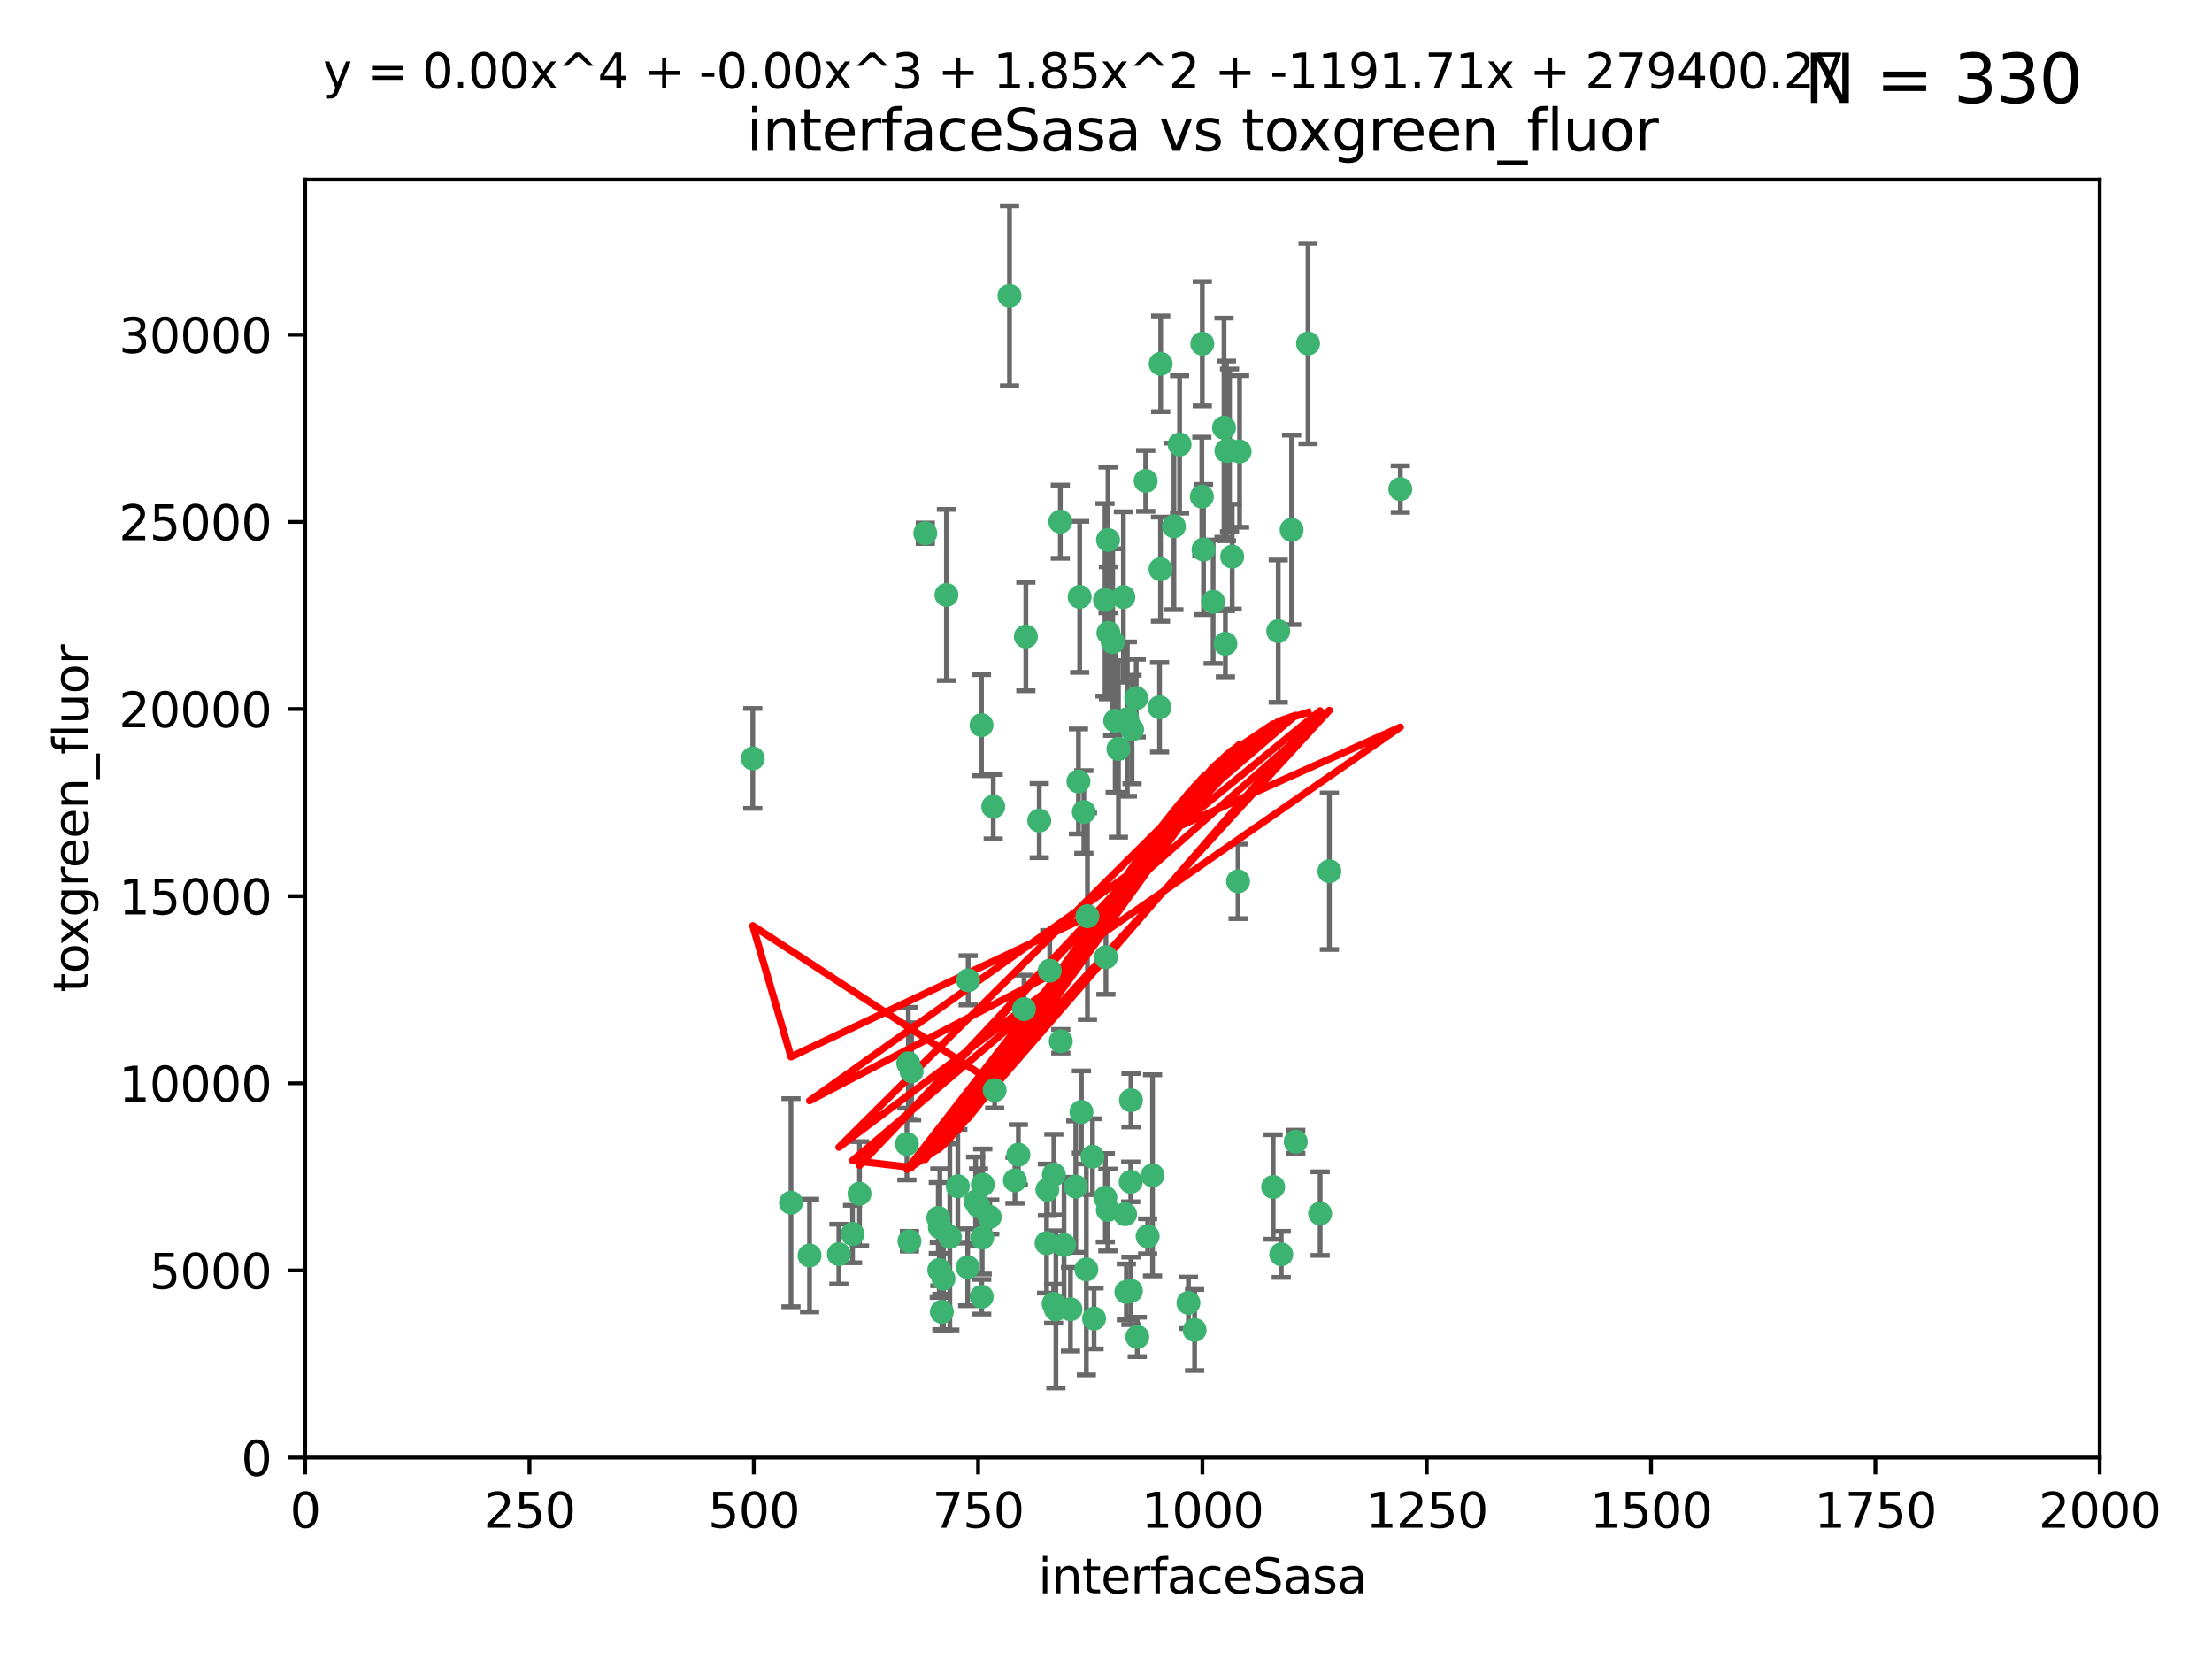 <?xml version="1.0" encoding="utf-8" standalone="no"?>
<!DOCTYPE svg PUBLIC "-//W3C//DTD SVG 1.1//EN"
  "http://www.w3.org/Graphics/SVG/1.1/DTD/svg11.dtd">
<svg xmlns:xlink="http://www.w3.org/1999/xlink" width="460.8pt" height="345.6pt" viewBox="0 0 460.8 345.6" xmlns="http://www.w3.org/2000/svg" version="1.1">
 <defs>
  <style type="text/css">*{stroke-linejoin: round; stroke-linecap: butt}</style>
 </defs>
 <g id="figure_1">
  <g id="patch_1">
   <path d="M 0 345.6 
L 460.8 345.6 
L 460.8 0 
L 0 0 
z
" style="fill: #ffffff"/>
  </g>
  <g id="axes_1">
   <g id="patch_2">
    <path d="M 63.571 303.64 
L 437.4 303.64 
L 437.4 37.411 
L 63.571 37.411 
z
" style="fill: #ffffff"/>
   </g>
   <g id="PathCollection_1">
    <defs>
     <path id="m9e7c539357" d="M 0 1.118 
C 0.297 1.118 0.581 1 0.791 0.791 
C 1 0.581 1.118 0.297 1.118 0 
C 1.118 -0.297 1 -0.581 0.791 -0.791 
C 0.581 -1 0.297 -1.118 0 -1.118 
C -0.297 -1.118 -0.581 -1 -0.791 -0.791 
C -1 -0.581 -1.118 -0.297 -1.118 0 
C -1.118 0.297 -1 0.581 -0.791 0.791 
C -0.581 1 -0.297 1.118 0 1.118 
z
" style="stroke: #3cb371"/>
    </defs>
    <g clip-path="url(#p9dccc8a879)">
     <use xlink:href="#m9e7c539357" x="272.484" y="71.562" style="fill: #3cb371; stroke: #3cb371"/>
     <use xlink:href="#m9e7c539357" x="266.28" y="131.48" style="fill: #3cb371; stroke: #3cb371"/>
     <use xlink:href="#m9e7c539357" x="250.716" y="114.467" style="fill: #3cb371; stroke: #3cb371"/>
     <use xlink:href="#m9e7c539357" x="269.065" y="110.38" style="fill: #3cb371; stroke: #3cb371"/>
     <use xlink:href="#m9e7c539357" x="254.987" y="89.097" style="fill: #3cb371; stroke: #3cb371"/>
     <use xlink:href="#m9e7c539357" x="220.886" y="108.676" style="fill: #3cb371; stroke: #3cb371"/>
     <use xlink:href="#m9e7c539357" x="174.75" y="261.259" style="fill: #3cb371; stroke: #3cb371"/>
     <use xlink:href="#m9e7c539357" x="241.787" y="75.786" style="fill: #3cb371; stroke: #3cb371"/>
     <use xlink:href="#m9e7c539357" x="252.721" y="125.356" style="fill: #3cb371; stroke: #3cb371"/>
     <use xlink:href="#m9e7c539357" x="258.229" y="94.046" style="fill: #3cb371; stroke: #3cb371"/>
     <use xlink:href="#m9e7c539357" x="232.987" y="156.019" style="fill: #3cb371; stroke: #3cb371"/>
     <use xlink:href="#m9e7c539357" x="241.557" y="147.335" style="fill: #3cb371; stroke: #3cb371"/>
     <use xlink:href="#m9e7c539357" x="230.194" y="124.965" style="fill: #3cb371; stroke: #3cb371"/>
     <use xlink:href="#m9e7c539357" x="255.489" y="93.933" style="fill: #3cb371; stroke: #3cb371"/>
     <use xlink:href="#m9e7c539357" x="256.689" y="115.953" style="fill: #3cb371; stroke: #3cb371"/>
     <use xlink:href="#m9e7c539357" x="244.553" y="109.646" style="fill: #3cb371; stroke: #3cb371"/>
     <use xlink:href="#m9e7c539357" x="250.368" y="103.453" style="fill: #3cb371; stroke: #3cb371"/>
     <use xlink:href="#m9e7c539357" x="232.318" y="150.153" style="fill: #3cb371; stroke: #3cb371"/>
     <use xlink:href="#m9e7c539357" x="256.134" y="93.812" style="fill: #3cb371; stroke: #3cb371"/>
     <use xlink:href="#m9e7c539357" x="234.02" y="124.367" style="fill: #3cb371; stroke: #3cb371"/>
     <use xlink:href="#m9e7c539357" x="216.495" y="170.94" style="fill: #3cb371; stroke: #3cb371"/>
     <use xlink:href="#m9e7c539357" x="238.669" y="100.184" style="fill: #3cb371; stroke: #3cb371"/>
     <use xlink:href="#m9e7c539357" x="241.753" y="118.577" style="fill: #3cb371; stroke: #3cb371"/>
     <use xlink:href="#m9e7c539357" x="245.731" y="92.588" style="fill: #3cb371; stroke: #3cb371"/>
     <use xlink:href="#m9e7c539357" x="266.908" y="261.303" style="fill: #3cb371; stroke: #3cb371"/>
     <use xlink:href="#m9e7c539357" x="269.927" y="237.833" style="fill: #3cb371; stroke: #3cb371"/>
     <use xlink:href="#m9e7c539357" x="240.095" y="244.844" style="fill: #3cb371; stroke: #3cb371"/>
     <use xlink:href="#m9e7c539357" x="291.711" y="101.886" style="fill: #3cb371; stroke: #3cb371"/>
     <use xlink:href="#m9e7c539357" x="224.916" y="124.337" style="fill: #3cb371; stroke: #3cb371"/>
     <use xlink:href="#m9e7c539357" x="250.465" y="71.61" style="fill: #3cb371; stroke: #3cb371"/>
     <use xlink:href="#m9e7c539357" x="204.462" y="151.067" style="fill: #3cb371; stroke: #3cb371"/>
     <use xlink:href="#m9e7c539357" x="218.677" y="202.203" style="fill: #3cb371; stroke: #3cb371"/>
     <use xlink:href="#m9e7c539357" x="201.688" y="204.22" style="fill: #3cb371; stroke: #3cb371"/>
     <use xlink:href="#m9e7c539357" x="204.731" y="246.787" style="fill: #3cb371; stroke: #3cb371"/>
     <use xlink:href="#m9e7c539357" x="231.802" y="133.776" style="fill: #3cb371; stroke: #3cb371"/>
     <use xlink:href="#m9e7c539357" x="192.753" y="111.087" style="fill: #3cb371; stroke: #3cb371"/>
     <use xlink:href="#m9e7c539357" x="230.822" y="112.487" style="fill: #3cb371; stroke: #3cb371"/>
     <use xlink:href="#m9e7c539357" x="210.301" y="61.614" style="fill: #3cb371; stroke: #3cb371"/>
     <use xlink:href="#m9e7c539357" x="224.662" y="162.792" style="fill: #3cb371; stroke: #3cb371"/>
     <use xlink:href="#m9e7c539357" x="204.503" y="270.13" style="fill: #3cb371; stroke: #3cb371"/>
     <use xlink:href="#m9e7c539357" x="275.007" y="252.814" style="fill: #3cb371; stroke: #3cb371"/>
     <use xlink:href="#m9e7c539357" x="236.699" y="145.439" style="fill: #3cb371; stroke: #3cb371"/>
     <use xlink:href="#m9e7c539357" x="219.534" y="244.691" style="fill: #3cb371; stroke: #3cb371"/>
     <use xlink:href="#m9e7c539357" x="255.273" y="134.104" style="fill: #3cb371; stroke: #3cb371"/>
     <use xlink:href="#m9e7c539357" x="265.222" y="247.267" style="fill: #3cb371; stroke: #3cb371"/>
     <use xlink:href="#m9e7c539357" x="179.053" y="248.674" style="fill: #3cb371; stroke: #3cb371"/>
     <use xlink:href="#m9e7c539357" x="230.901" y="131.829" style="fill: #3cb371; stroke: #3cb371"/>
     <use xlink:href="#m9e7c539357" x="234.375" y="252.941" style="fill: #3cb371; stroke: #3cb371"/>
     <use xlink:href="#m9e7c539357" x="221.654" y="259.35" style="fill: #3cb371; stroke: #3cb371"/>
     <use xlink:href="#m9e7c539357" x="212.14" y="240.543" style="fill: #3cb371; stroke: #3cb371"/>
     <use xlink:href="#m9e7c539357" x="239.071" y="257.545" style="fill: #3cb371; stroke: #3cb371"/>
     <use xlink:href="#m9e7c539357" x="213.706" y="132.603" style="fill: #3cb371; stroke: #3cb371"/>
     <use xlink:href="#m9e7c539357" x="195.666" y="264.57" style="fill: #3cb371; stroke: #3cb371"/>
     <use xlink:href="#m9e7c539357" x="206.91" y="168.036" style="fill: #3cb371; stroke: #3cb371"/>
     <use xlink:href="#m9e7c539357" x="235.596" y="229.198" style="fill: #3cb371; stroke: #3cb371"/>
     <use xlink:href="#m9e7c539357" x="247.573" y="271.4" style="fill: #3cb371; stroke: #3cb371"/>
     <use xlink:href="#m9e7c539357" x="226.534" y="190.856" style="fill: #3cb371; stroke: #3cb371"/>
     <use xlink:href="#m9e7c539357" x="230.779" y="252.059" style="fill: #3cb371; stroke: #3cb371"/>
     <use xlink:href="#m9e7c539357" x="224.106" y="247.195" style="fill: #3cb371; stroke: #3cb371"/>
     <use xlink:href="#m9e7c539357" x="235.59" y="268.906" style="fill: #3cb371; stroke: #3cb371"/>
     <use xlink:href="#m9e7c539357" x="201.587" y="263.993" style="fill: #3cb371; stroke: #3cb371"/>
     <use xlink:href="#m9e7c539357" x="236.912" y="278.508" style="fill: #3cb371; stroke: #3cb371"/>
     <use xlink:href="#m9e7c539357" x="203.841" y="251.277" style="fill: #3cb371; stroke: #3cb371"/>
     <use xlink:href="#m9e7c539357" x="219.488" y="271.584" style="fill: #3cb371; stroke: #3cb371"/>
     <use xlink:href="#m9e7c539357" x="196.206" y="273.278" style="fill: #3cb371; stroke: #3cb371"/>
     <use xlink:href="#m9e7c539357" x="189.211" y="221.508" style="fill: #3cb371; stroke: #3cb371"/>
     <use xlink:href="#m9e7c539357" x="226.308" y="264.442" style="fill: #3cb371; stroke: #3cb371"/>
     <use xlink:href="#m9e7c539357" x="188.922" y="238.323" style="fill: #3cb371; stroke: #3cb371"/>
     <use xlink:href="#m9e7c539357" x="203.241" y="250.302" style="fill: #3cb371; stroke: #3cb371"/>
     <use xlink:href="#m9e7c539357" x="196.546" y="266.371" style="fill: #3cb371; stroke: #3cb371"/>
     <use xlink:href="#m9e7c539357" x="195.462" y="253.724" style="fill: #3cb371; stroke: #3cb371"/>
     <use xlink:href="#m9e7c539357" x="206.181" y="253.509" style="fill: #3cb371; stroke: #3cb371"/>
     <use xlink:href="#m9e7c539357" x="248.859" y="277.063" style="fill: #3cb371; stroke: #3cb371"/>
     <use xlink:href="#m9e7c539357" x="220.981" y="216.908" style="fill: #3cb371; stroke: #3cb371"/>
     <use xlink:href="#m9e7c539357" x="195.787" y="255.666" style="fill: #3cb371; stroke: #3cb371"/>
     <use xlink:href="#m9e7c539357" x="213.318" y="210.208" style="fill: #3cb371; stroke: #3cb371"/>
     <use xlink:href="#m9e7c539357" x="235.826" y="151.97" style="fill: #3cb371; stroke: #3cb371"/>
     <use xlink:href="#m9e7c539357" x="230.385" y="199.394" style="fill: #3cb371; stroke: #3cb371"/>
     <use xlink:href="#m9e7c539357" x="276.932" y="181.494" style="fill: #3cb371; stroke: #3cb371"/>
     <use xlink:href="#m9e7c539357" x="189.452" y="258.565" style="fill: #3cb371; stroke: #3cb371"/>
     <use xlink:href="#m9e7c539357" x="204.611" y="257.812" style="fill: #3cb371; stroke: #3cb371"/>
     <use xlink:href="#m9e7c539357" x="257.91" y="183.606" style="fill: #3cb371; stroke: #3cb371"/>
     <use xlink:href="#m9e7c539357" x="218.192" y="247.85" style="fill: #3cb371; stroke: #3cb371"/>
     <use xlink:href="#m9e7c539357" x="219.963" y="272.768" style="fill: #3cb371; stroke: #3cb371"/>
     <use xlink:href="#m9e7c539357" x="177.602" y="257.076" style="fill: #3cb371; stroke: #3cb371"/>
     <use xlink:href="#m9e7c539357" x="189.899" y="223.176" style="fill: #3cb371; stroke: #3cb371"/>
     <use xlink:href="#m9e7c539357" x="227.589" y="240.958" style="fill: #3cb371; stroke: #3cb371"/>
     <use xlink:href="#m9e7c539357" x="227.91" y="274.674" style="fill: #3cb371; stroke: #3cb371"/>
     <use xlink:href="#m9e7c539357" x="197.864" y="257.661" style="fill: #3cb371; stroke: #3cb371"/>
     <use xlink:href="#m9e7c539357" x="234.846" y="149.795" style="fill: #3cb371; stroke: #3cb371"/>
     <use xlink:href="#m9e7c539357" x="234.641" y="269.137" style="fill: #3cb371; stroke: #3cb371"/>
     <use xlink:href="#m9e7c539357" x="168.647" y="261.551" style="fill: #3cb371; stroke: #3cb371"/>
     <use xlink:href="#m9e7c539357" x="223" y="272.741" style="fill: #3cb371; stroke: #3cb371"/>
     <use xlink:href="#m9e7c539357" x="197.163" y="123.943" style="fill: #3cb371; stroke: #3cb371"/>
     <use xlink:href="#m9e7c539357" x="225.284" y="231.646" style="fill: #3cb371; stroke: #3cb371"/>
     <use xlink:href="#m9e7c539357" x="218.019" y="258.966" style="fill: #3cb371; stroke: #3cb371"/>
     <use xlink:href="#m9e7c539357" x="225.785" y="169.147" style="fill: #3cb371; stroke: #3cb371"/>
     <use xlink:href="#m9e7c539357" x="211.432" y="245.892" style="fill: #3cb371; stroke: #3cb371"/>
     <use xlink:href="#m9e7c539357" x="199.529" y="247.114" style="fill: #3cb371; stroke: #3cb371"/>
     <use xlink:href="#m9e7c539357" x="235.549" y="246.204" style="fill: #3cb371; stroke: #3cb371"/>
     <use xlink:href="#m9e7c539357" x="207.202" y="227.107" style="fill: #3cb371; stroke: #3cb371"/>
     <use xlink:href="#m9e7c539357" x="156.817" y="157.999" style="fill: #3cb371; stroke: #3cb371"/>
     <use xlink:href="#m9e7c539357" x="164.776" y="250.544" style="fill: #3cb371; stroke: #3cb371"/>
     <use xlink:href="#m9e7c539357" x="230.263" y="249.505" style="fill: #3cb371; stroke: #3cb371"/>
    </g>
   </g>
   <g id="matplotlib.axis_1">
    <g id="xtick_1">
     <g id="line2d_1">
      <defs>
       <path id="m7339e42980" d="M 0 0 
L 0 3.5 
" style="stroke: #000000; stroke-width: 0.8"/>
      </defs>
      <g>
       <use xlink:href="#m7339e42980" x="63.571" y="303.64" style="stroke: #000000; stroke-width: 0.8"/>
      </g>
     </g>
     <g id="text_1">
      <!-- 0 -->
      <g transform="translate(60.39 318.238)scale(0.1 -0.1)">
       <defs>
        <path id="DejaVuSans-30" d="M 2034 4250 
Q 1547 4250 1301 3770 
Q 1056 3291 1056 2328 
Q 1056 1369 1301 889 
Q 1547 409 2034 409 
Q 2525 409 2770 889 
Q 3016 1369 3016 2328 
Q 3016 3291 2770 3770 
Q 2525 4250 2034 4250 
z
M 2034 4750 
Q 2819 4750 3233 4129 
Q 3647 3509 3647 2328 
Q 3647 1150 3233 529 
Q 2819 -91 2034 -91 
Q 1250 -91 836 529 
Q 422 1150 422 2328 
Q 422 3509 836 4129 
Q 1250 4750 2034 4750 
z
" transform="scale(0.016)"/>
       </defs>
       <use xlink:href="#DejaVuSans-30"/>
      </g>
     </g>
    </g>
    <g id="xtick_2">
     <g id="line2d_2">
      <g>
       <use xlink:href="#m7339e42980" x="110.3" y="303.64" style="stroke: #000000; stroke-width: 0.8"/>
      </g>
     </g>
     <g id="text_2">
      <!-- 250 -->
      <g transform="translate(100.756 318.238)scale(0.1 -0.1)">
       <defs>
        <path id="DejaVuSans-32" d="M 1228 531 
L 3431 531 
L 3431 0 
L 469 0 
L 469 531 
Q 828 903 1448 1529 
Q 2069 2156 2228 2338 
Q 2531 2678 2651 2914 
Q 2772 3150 2772 3378 
Q 2772 3750 2511 3984 
Q 2250 4219 1831 4219 
Q 1534 4219 1204 4116 
Q 875 4013 500 3803 
L 500 4441 
Q 881 4594 1212 4672 
Q 1544 4750 1819 4750 
Q 2544 4750 2975 4387 
Q 3406 4025 3406 3419 
Q 3406 3131 3298 2873 
Q 3191 2616 2906 2266 
Q 2828 2175 2409 1742 
Q 1991 1309 1228 531 
z
" transform="scale(0.016)"/>
        <path id="DejaVuSans-35" d="M 691 4666 
L 3169 4666 
L 3169 4134 
L 1269 4134 
L 1269 2991 
Q 1406 3038 1543 3061 
Q 1681 3084 1819 3084 
Q 2600 3084 3056 2656 
Q 3513 2228 3513 1497 
Q 3513 744 3044 326 
Q 2575 -91 1722 -91 
Q 1428 -91 1123 -41 
Q 819 9 494 109 
L 494 744 
Q 775 591 1075 516 
Q 1375 441 1709 441 
Q 2250 441 2565 725 
Q 2881 1009 2881 1497 
Q 2881 1984 2565 2268 
Q 2250 2553 1709 2553 
Q 1456 2553 1204 2497 
Q 953 2441 691 2322 
L 691 4666 
z
" transform="scale(0.016)"/>
       </defs>
       <use xlink:href="#DejaVuSans-32"/>
       <use xlink:href="#DejaVuSans-35" x="63.623"/>
       <use xlink:href="#DejaVuSans-30" x="127.246"/>
      </g>
     </g>
    </g>
    <g id="xtick_3">
     <g id="line2d_3">
      <g>
       <use xlink:href="#m7339e42980" x="157.028" y="303.64" style="stroke: #000000; stroke-width: 0.8"/>
      </g>
     </g>
     <g id="text_3">
      <!-- 500 -->
      <g transform="translate(147.485 318.238)scale(0.1 -0.1)">
       <use xlink:href="#DejaVuSans-35"/>
       <use xlink:href="#DejaVuSans-30" x="63.623"/>
       <use xlink:href="#DejaVuSans-30" x="127.246"/>
      </g>
     </g>
    </g>
    <g id="xtick_4">
     <g id="line2d_4">
      <g>
       <use xlink:href="#m7339e42980" x="203.757" y="303.64" style="stroke: #000000; stroke-width: 0.8"/>
      </g>
     </g>
     <g id="text_4">
      <!-- 750 -->
      <g transform="translate(194.213 318.238)scale(0.1 -0.1)">
       <defs>
        <path id="DejaVuSans-37" d="M 525 4666 
L 3525 4666 
L 3525 4397 
L 1831 0 
L 1172 0 
L 2766 4134 
L 525 4134 
L 525 4666 
z
" transform="scale(0.016)"/>
       </defs>
       <use xlink:href="#DejaVuSans-37"/>
       <use xlink:href="#DejaVuSans-35" x="63.623"/>
       <use xlink:href="#DejaVuSans-30" x="127.246"/>
      </g>
     </g>
    </g>
    <g id="xtick_5">
     <g id="line2d_5">
      <g>
       <use xlink:href="#m7339e42980" x="250.486" y="303.64" style="stroke: #000000; stroke-width: 0.8"/>
      </g>
     </g>
     <g id="text_5">
      <!-- 1000 -->
      <g transform="translate(237.761 318.238)scale(0.1 -0.1)">
       <defs>
        <path id="DejaVuSans-31" d="M 794 531 
L 1825 531 
L 1825 4091 
L 703 3866 
L 703 4441 
L 1819 4666 
L 2450 4666 
L 2450 531 
L 3481 531 
L 3481 0 
L 794 0 
L 794 531 
z
" transform="scale(0.016)"/>
       </defs>
       <use xlink:href="#DejaVuSans-31"/>
       <use xlink:href="#DejaVuSans-30" x="63.623"/>
       <use xlink:href="#DejaVuSans-30" x="127.246"/>
       <use xlink:href="#DejaVuSans-30" x="190.869"/>
      </g>
     </g>
    </g>
    <g id="xtick_6">
     <g id="line2d_6">
      <g>
       <use xlink:href="#m7339e42980" x="297.214" y="303.64" style="stroke: #000000; stroke-width: 0.8"/>
      </g>
     </g>
     <g id="text_6">
      <!-- 1250 -->
      <g transform="translate(284.489 318.238)scale(0.1 -0.1)">
       <use xlink:href="#DejaVuSans-31"/>
       <use xlink:href="#DejaVuSans-32" x="63.623"/>
       <use xlink:href="#DejaVuSans-35" x="127.246"/>
       <use xlink:href="#DejaVuSans-30" x="190.869"/>
      </g>
     </g>
    </g>
    <g id="xtick_7">
     <g id="line2d_7">
      <g>
       <use xlink:href="#m7339e42980" x="343.943" y="303.64" style="stroke: #000000; stroke-width: 0.8"/>
      </g>
     </g>
     <g id="text_7">
      <!-- 1500 -->
      <g transform="translate(331.218 318.238)scale(0.1 -0.1)">
       <use xlink:href="#DejaVuSans-31"/>
       <use xlink:href="#DejaVuSans-35" x="63.623"/>
       <use xlink:href="#DejaVuSans-30" x="127.246"/>
       <use xlink:href="#DejaVuSans-30" x="190.869"/>
      </g>
     </g>
    </g>
    <g id="xtick_8">
     <g id="line2d_8">
      <g>
       <use xlink:href="#m7339e42980" x="390.671" y="303.64" style="stroke: #000000; stroke-width: 0.8"/>
      </g>
     </g>
     <g id="text_8">
      <!-- 1750 -->
      <g transform="translate(377.946 318.238)scale(0.1 -0.1)">
       <use xlink:href="#DejaVuSans-31"/>
       <use xlink:href="#DejaVuSans-37" x="63.623"/>
       <use xlink:href="#DejaVuSans-35" x="127.246"/>
       <use xlink:href="#DejaVuSans-30" x="190.869"/>
      </g>
     </g>
    </g>
    <g id="xtick_9">
     <g id="line2d_9">
      <g>
       <use xlink:href="#m7339e42980" x="437.4" y="303.64" style="stroke: #000000; stroke-width: 0.8"/>
      </g>
     </g>
     <g id="text_9">
      <!-- 2000 -->
      <g transform="translate(424.675 318.238)scale(0.1 -0.1)">
       <use xlink:href="#DejaVuSans-32"/>
       <use xlink:href="#DejaVuSans-30" x="63.623"/>
       <use xlink:href="#DejaVuSans-30" x="127.246"/>
       <use xlink:href="#DejaVuSans-30" x="190.869"/>
      </g>
     </g>
    </g>
    <g id="text_10">
     <!-- interfaceSasa -->
     <g transform="translate(216.279 331.917)scale(0.1 -0.1)">
      <defs>
       <path id="DejaVuSans-69" d="M 603 3500 
L 1178 3500 
L 1178 0 
L 603 0 
L 603 3500 
z
M 603 4863 
L 1178 4863 
L 1178 4134 
L 603 4134 
L 603 4863 
z
" transform="scale(0.016)"/>
       <path id="DejaVuSans-6e" d="M 3513 2113 
L 3513 0 
L 2938 0 
L 2938 2094 
Q 2938 2591 2744 2837 
Q 2550 3084 2163 3084 
Q 1697 3084 1428 2787 
Q 1159 2491 1159 1978 
L 1159 0 
L 581 0 
L 581 3500 
L 1159 3500 
L 1159 2956 
Q 1366 3272 1645 3428 
Q 1925 3584 2291 3584 
Q 2894 3584 3203 3211 
Q 3513 2838 3513 2113 
z
" transform="scale(0.016)"/>
       <path id="DejaVuSans-74" d="M 1172 4494 
L 1172 3500 
L 2356 3500 
L 2356 3053 
L 1172 3053 
L 1172 1153 
Q 1172 725 1289 603 
Q 1406 481 1766 481 
L 2356 481 
L 2356 0 
L 1766 0 
Q 1100 0 847 248 
Q 594 497 594 1153 
L 594 3053 
L 172 3053 
L 172 3500 
L 594 3500 
L 594 4494 
L 1172 4494 
z
" transform="scale(0.016)"/>
       <path id="DejaVuSans-65" d="M 3597 1894 
L 3597 1613 
L 953 1613 
Q 991 1019 1311 708 
Q 1631 397 2203 397 
Q 2534 397 2845 478 
Q 3156 559 3463 722 
L 3463 178 
Q 3153 47 2828 -22 
Q 2503 -91 2169 -91 
Q 1331 -91 842 396 
Q 353 884 353 1716 
Q 353 2575 817 3079 
Q 1281 3584 2069 3584 
Q 2775 3584 3186 3129 
Q 3597 2675 3597 1894 
z
M 3022 2063 
Q 3016 2534 2758 2815 
Q 2500 3097 2075 3097 
Q 1594 3097 1305 2825 
Q 1016 2553 972 2059 
L 3022 2063 
z
" transform="scale(0.016)"/>
       <path id="DejaVuSans-72" d="M 2631 2963 
Q 2534 3019 2420 3045 
Q 2306 3072 2169 3072 
Q 1681 3072 1420 2755 
Q 1159 2438 1159 1844 
L 1159 0 
L 581 0 
L 581 3500 
L 1159 3500 
L 1159 2956 
Q 1341 3275 1631 3429 
Q 1922 3584 2338 3584 
Q 2397 3584 2469 3576 
Q 2541 3569 2628 3553 
L 2631 2963 
z
" transform="scale(0.016)"/>
       <path id="DejaVuSans-66" d="M 2375 4863 
L 2375 4384 
L 1825 4384 
Q 1516 4384 1395 4259 
Q 1275 4134 1275 3809 
L 1275 3500 
L 2222 3500 
L 2222 3053 
L 1275 3053 
L 1275 0 
L 697 0 
L 697 3053 
L 147 3053 
L 147 3500 
L 697 3500 
L 697 3744 
Q 697 4328 969 4595 
Q 1241 4863 1831 4863 
L 2375 4863 
z
" transform="scale(0.016)"/>
       <path id="DejaVuSans-61" d="M 2194 1759 
Q 1497 1759 1228 1600 
Q 959 1441 959 1056 
Q 959 750 1161 570 
Q 1363 391 1709 391 
Q 2188 391 2477 730 
Q 2766 1069 2766 1631 
L 2766 1759 
L 2194 1759 
z
M 3341 1997 
L 3341 0 
L 2766 0 
L 2766 531 
Q 2569 213 2275 61 
Q 1981 -91 1556 -91 
Q 1019 -91 701 211 
Q 384 513 384 1019 
Q 384 1609 779 1909 
Q 1175 2209 1959 2209 
L 2766 2209 
L 2766 2266 
Q 2766 2663 2505 2880 
Q 2244 3097 1772 3097 
Q 1472 3097 1187 3025 
Q 903 2953 641 2809 
L 641 3341 
Q 956 3463 1253 3523 
Q 1550 3584 1831 3584 
Q 2591 3584 2966 3190 
Q 3341 2797 3341 1997 
z
" transform="scale(0.016)"/>
       <path id="DejaVuSans-63" d="M 3122 3366 
L 3122 2828 
Q 2878 2963 2633 3030 
Q 2388 3097 2138 3097 
Q 1578 3097 1268 2742 
Q 959 2388 959 1747 
Q 959 1106 1268 751 
Q 1578 397 2138 397 
Q 2388 397 2633 464 
Q 2878 531 3122 666 
L 3122 134 
Q 2881 22 2623 -34 
Q 2366 -91 2075 -91 
Q 1284 -91 818 406 
Q 353 903 353 1747 
Q 353 2603 823 3093 
Q 1294 3584 2113 3584 
Q 2378 3584 2631 3529 
Q 2884 3475 3122 3366 
z
" transform="scale(0.016)"/>
       <path id="DejaVuSans-53" d="M 3425 4513 
L 3425 3897 
Q 3066 4069 2747 4153 
Q 2428 4238 2131 4238 
Q 1616 4238 1336 4038 
Q 1056 3838 1056 3469 
Q 1056 3159 1242 3001 
Q 1428 2844 1947 2747 
L 2328 2669 
Q 3034 2534 3370 2195 
Q 3706 1856 3706 1288 
Q 3706 609 3251 259 
Q 2797 -91 1919 -91 
Q 1588 -91 1214 -16 
Q 841 59 441 206 
L 441 856 
Q 825 641 1194 531 
Q 1563 422 1919 422 
Q 2459 422 2753 634 
Q 3047 847 3047 1241 
Q 3047 1584 2836 1778 
Q 2625 1972 2144 2069 
L 1759 2144 
Q 1053 2284 737 2584 
Q 422 2884 422 3419 
Q 422 4038 858 4394 
Q 1294 4750 2059 4750 
Q 2388 4750 2728 4690 
Q 3069 4631 3425 4513 
z
" transform="scale(0.016)"/>
       <path id="DejaVuSans-73" d="M 2834 3397 
L 2834 2853 
Q 2591 2978 2328 3040 
Q 2066 3103 1784 3103 
Q 1356 3103 1142 2972 
Q 928 2841 928 2578 
Q 928 2378 1081 2264 
Q 1234 2150 1697 2047 
L 1894 2003 
Q 2506 1872 2764 1633 
Q 3022 1394 3022 966 
Q 3022 478 2636 193 
Q 2250 -91 1575 -91 
Q 1294 -91 989 -36 
Q 684 19 347 128 
L 347 722 
Q 666 556 975 473 
Q 1284 391 1588 391 
Q 1994 391 2212 530 
Q 2431 669 2431 922 
Q 2431 1156 2273 1281 
Q 2116 1406 1581 1522 
L 1381 1569 
Q 847 1681 609 1914 
Q 372 2147 372 2553 
Q 372 3047 722 3315 
Q 1072 3584 1716 3584 
Q 2034 3584 2315 3537 
Q 2597 3491 2834 3397 
z
" transform="scale(0.016)"/>
      </defs>
      <use xlink:href="#DejaVuSans-69"/>
      <use xlink:href="#DejaVuSans-6e" x="27.783"/>
      <use xlink:href="#DejaVuSans-74" x="91.162"/>
      <use xlink:href="#DejaVuSans-65" x="130.371"/>
      <use xlink:href="#DejaVuSans-72" x="191.895"/>
      <use xlink:href="#DejaVuSans-66" x="233.008"/>
      <use xlink:href="#DejaVuSans-61" x="268.213"/>
      <use xlink:href="#DejaVuSans-63" x="329.492"/>
      <use xlink:href="#DejaVuSans-65" x="384.473"/>
      <use xlink:href="#DejaVuSans-53" x="445.996"/>
      <use xlink:href="#DejaVuSans-61" x="509.473"/>
      <use xlink:href="#DejaVuSans-73" x="570.752"/>
      <use xlink:href="#DejaVuSans-61" x="622.852"/>
     </g>
    </g>
   </g>
   <g id="matplotlib.axis_2">
    <g id="ytick_1">
     <g id="line2d_10">
      <defs>
       <path id="m0c4eae9c66" d="M 0 0 
L -3.5 0 
" style="stroke: #000000; stroke-width: 0.8"/>
      </defs>
      <g>
       <use xlink:href="#m0c4eae9c66" x="63.571" y="303.64" style="stroke: #000000; stroke-width: 0.8"/>
      </g>
     </g>
     <g id="text_11">
      <!-- 0 -->
      <g transform="translate(50.209 307.439)scale(0.1 -0.1)">
       <use xlink:href="#DejaVuSans-30"/>
      </g>
     </g>
    </g>
    <g id="ytick_2">
     <g id="line2d_11">
      <g>
       <use xlink:href="#m0c4eae9c66" x="63.571" y="264.657" style="stroke: #000000; stroke-width: 0.8"/>
      </g>
     </g>
     <g id="text_12">
      <!-- 5000 -->
      <g transform="translate(31.121 268.457)scale(0.1 -0.1)">
       <use xlink:href="#DejaVuSans-35"/>
       <use xlink:href="#DejaVuSans-30" x="63.623"/>
       <use xlink:href="#DejaVuSans-30" x="127.246"/>
       <use xlink:href="#DejaVuSans-30" x="190.869"/>
      </g>
     </g>
    </g>
    <g id="ytick_3">
     <g id="line2d_12">
      <g>
       <use xlink:href="#m0c4eae9c66" x="63.571" y="225.675" style="stroke: #000000; stroke-width: 0.8"/>
      </g>
     </g>
     <g id="text_13">
      <!-- 10000 -->
      <g transform="translate(24.759 229.474)scale(0.1 -0.1)">
       <use xlink:href="#DejaVuSans-31"/>
       <use xlink:href="#DejaVuSans-30" x="63.623"/>
       <use xlink:href="#DejaVuSans-30" x="127.246"/>
       <use xlink:href="#DejaVuSans-30" x="190.869"/>
       <use xlink:href="#DejaVuSans-30" x="254.492"/>
      </g>
     </g>
    </g>
    <g id="ytick_4">
     <g id="line2d_13">
      <g>
       <use xlink:href="#m0c4eae9c66" x="63.571" y="186.692" style="stroke: #000000; stroke-width: 0.8"/>
      </g>
     </g>
     <g id="text_14">
      <!-- 15000 -->
      <g transform="translate(24.759 190.492)scale(0.1 -0.1)">
       <use xlink:href="#DejaVuSans-31"/>
       <use xlink:href="#DejaVuSans-35" x="63.623"/>
       <use xlink:href="#DejaVuSans-30" x="127.246"/>
       <use xlink:href="#DejaVuSans-30" x="190.869"/>
       <use xlink:href="#DejaVuSans-30" x="254.492"/>
      </g>
     </g>
    </g>
    <g id="ytick_5">
     <g id="line2d_14">
      <g>
       <use xlink:href="#m0c4eae9c66" x="63.571" y="147.71" style="stroke: #000000; stroke-width: 0.8"/>
      </g>
     </g>
     <g id="text_15">
      <!-- 20000 -->
      <g transform="translate(24.759 151.509)scale(0.1 -0.1)">
       <use xlink:href="#DejaVuSans-32"/>
       <use xlink:href="#DejaVuSans-30" x="63.623"/>
       <use xlink:href="#DejaVuSans-30" x="127.246"/>
       <use xlink:href="#DejaVuSans-30" x="190.869"/>
       <use xlink:href="#DejaVuSans-30" x="254.492"/>
      </g>
     </g>
    </g>
    <g id="ytick_6">
     <g id="line2d_15">
      <g>
       <use xlink:href="#m0c4eae9c66" x="63.571" y="108.727" style="stroke: #000000; stroke-width: 0.8"/>
      </g>
     </g>
     <g id="text_16">
      <!-- 25000 -->
      <g transform="translate(24.759 112.527)scale(0.1 -0.1)">
       <use xlink:href="#DejaVuSans-32"/>
       <use xlink:href="#DejaVuSans-35" x="63.623"/>
       <use xlink:href="#DejaVuSans-30" x="127.246"/>
       <use xlink:href="#DejaVuSans-30" x="190.869"/>
       <use xlink:href="#DejaVuSans-30" x="254.492"/>
      </g>
     </g>
    </g>
    <g id="ytick_7">
     <g id="line2d_16">
      <g>
       <use xlink:href="#m0c4eae9c66" x="63.571" y="69.745" style="stroke: #000000; stroke-width: 0.8"/>
      </g>
     </g>
     <g id="text_17">
      <!-- 30000 -->
      <g transform="translate(24.759 73.544)scale(0.1 -0.1)">
       <defs>
        <path id="DejaVuSans-33" d="M 2597 2516 
Q 3050 2419 3304 2112 
Q 3559 1806 3559 1356 
Q 3559 666 3084 287 
Q 2609 -91 1734 -91 
Q 1441 -91 1130 -33 
Q 819 25 488 141 
L 488 750 
Q 750 597 1062 519 
Q 1375 441 1716 441 
Q 2309 441 2620 675 
Q 2931 909 2931 1356 
Q 2931 1769 2642 2001 
Q 2353 2234 1838 2234 
L 1294 2234 
L 1294 2753 
L 1863 2753 
Q 2328 2753 2575 2939 
Q 2822 3125 2822 3475 
Q 2822 3834 2567 4026 
Q 2313 4219 1838 4219 
Q 1578 4219 1281 4162 
Q 984 4106 628 3988 
L 628 4550 
Q 988 4650 1302 4700 
Q 1616 4750 1894 4750 
Q 2613 4750 3031 4423 
Q 3450 4097 3450 3541 
Q 3450 3153 3228 2886 
Q 3006 2619 2597 2516 
z
" transform="scale(0.016)"/>
       </defs>
       <use xlink:href="#DejaVuSans-33"/>
       <use xlink:href="#DejaVuSans-30" x="63.623"/>
       <use xlink:href="#DejaVuSans-30" x="127.246"/>
       <use xlink:href="#DejaVuSans-30" x="190.869"/>
       <use xlink:href="#DejaVuSans-30" x="254.492"/>
      </g>
     </g>
    </g>
    <g id="text_18">
     <!-- toxgreen_fluor -->
     <g transform="translate(18.401 206.72)rotate(-90)scale(0.1 -0.1)">
      <defs>
       <path id="DejaVuSans-6f" d="M 1959 3097 
Q 1497 3097 1228 2736 
Q 959 2375 959 1747 
Q 959 1119 1226 758 
Q 1494 397 1959 397 
Q 2419 397 2687 759 
Q 2956 1122 2956 1747 
Q 2956 2369 2687 2733 
Q 2419 3097 1959 3097 
z
M 1959 3584 
Q 2709 3584 3137 3096 
Q 3566 2609 3566 1747 
Q 3566 888 3137 398 
Q 2709 -91 1959 -91 
Q 1206 -91 779 398 
Q 353 888 353 1747 
Q 353 2609 779 3096 
Q 1206 3584 1959 3584 
z
" transform="scale(0.016)"/>
       <path id="DejaVuSans-78" d="M 3513 3500 
L 2247 1797 
L 3578 0 
L 2900 0 
L 1881 1375 
L 863 0 
L 184 0 
L 1544 1831 
L 300 3500 
L 978 3500 
L 1906 2253 
L 2834 3500 
L 3513 3500 
z
" transform="scale(0.016)"/>
       <path id="DejaVuSans-67" d="M 2906 1791 
Q 2906 2416 2648 2759 
Q 2391 3103 1925 3103 
Q 1463 3103 1205 2759 
Q 947 2416 947 1791 
Q 947 1169 1205 825 
Q 1463 481 1925 481 
Q 2391 481 2648 825 
Q 2906 1169 2906 1791 
z
M 3481 434 
Q 3481 -459 3084 -895 
Q 2688 -1331 1869 -1331 
Q 1566 -1331 1297 -1286 
Q 1028 -1241 775 -1147 
L 775 -588 
Q 1028 -725 1275 -790 
Q 1522 -856 1778 -856 
Q 2344 -856 2625 -561 
Q 2906 -266 2906 331 
L 2906 616 
Q 2728 306 2450 153 
Q 2172 0 1784 0 
Q 1141 0 747 490 
Q 353 981 353 1791 
Q 353 2603 747 3093 
Q 1141 3584 1784 3584 
Q 2172 3584 2450 3431 
Q 2728 3278 2906 2969 
L 2906 3500 
L 3481 3500 
L 3481 434 
z
" transform="scale(0.016)"/>
       <path id="DejaVuSans-5f" d="M 3263 -1063 
L 3263 -1509 
L -63 -1509 
L -63 -1063 
L 3263 -1063 
z
" transform="scale(0.016)"/>
       <path id="DejaVuSans-6c" d="M 603 4863 
L 1178 4863 
L 1178 0 
L 603 0 
L 603 4863 
z
" transform="scale(0.016)"/>
       <path id="DejaVuSans-75" d="M 544 1381 
L 544 3500 
L 1119 3500 
L 1119 1403 
Q 1119 906 1312 657 
Q 1506 409 1894 409 
Q 2359 409 2629 706 
Q 2900 1003 2900 1516 
L 2900 3500 
L 3475 3500 
L 3475 0 
L 2900 0 
L 2900 538 
Q 2691 219 2414 64 
Q 2138 -91 1772 -91 
Q 1169 -91 856 284 
Q 544 659 544 1381 
z
M 1991 3584 
L 1991 3584 
z
" transform="scale(0.016)"/>
      </defs>
      <use xlink:href="#DejaVuSans-74"/>
      <use xlink:href="#DejaVuSans-6f" x="39.209"/>
      <use xlink:href="#DejaVuSans-78" x="97.266"/>
      <use xlink:href="#DejaVuSans-67" x="156.445"/>
      <use xlink:href="#DejaVuSans-72" x="219.922"/>
      <use xlink:href="#DejaVuSans-65" x="258.785"/>
      <use xlink:href="#DejaVuSans-65" x="320.309"/>
      <use xlink:href="#DejaVuSans-6e" x="381.832"/>
      <use xlink:href="#DejaVuSans-5f" x="445.211"/>
      <use xlink:href="#DejaVuSans-66" x="495.211"/>
      <use xlink:href="#DejaVuSans-6c" x="530.416"/>
      <use xlink:href="#DejaVuSans-75" x="558.199"/>
      <use xlink:href="#DejaVuSans-6f" x="621.578"/>
      <use xlink:href="#DejaVuSans-72" x="682.76"/>
     </g>
    </g>
   </g>
   <g id="LineCollection_1">
    <path d="M 272.484 92.434 
L 272.484 50.691 
" clip-path="url(#p9dccc8a879)" style="fill: none; stroke: #696969"/>
    <path d="M 266.28 146.307 
L 266.28 116.654 
" clip-path="url(#p9dccc8a879)" style="fill: none; stroke: #696969"/>
    <path d="M 250.716 128.017 
L 250.716 100.917 
" clip-path="url(#p9dccc8a879)" style="fill: none; stroke: #696969"/>
    <path d="M 269.065 130.124 
L 269.065 90.636 
" clip-path="url(#p9dccc8a879)" style="fill: none; stroke: #696969"/>
    <path d="M 254.987 111.917 
L 254.987 66.277 
" clip-path="url(#p9dccc8a879)" style="fill: none; stroke: #696969"/>
    <path d="M 220.886 116.296 
L 220.886 101.057 
" clip-path="url(#p9dccc8a879)" style="fill: none; stroke: #696969"/>
    <path d="M 174.75 267.49 
L 174.75 255.028 
" clip-path="url(#p9dccc8a879)" style="fill: none; stroke: #696969"/>
    <path d="M 241.787 85.756 
L 241.787 65.815 
" clip-path="url(#p9dccc8a879)" style="fill: none; stroke: #696969"/>
    <path d="M 252.721 138.211 
L 252.721 112.501 
" clip-path="url(#p9dccc8a879)" style="fill: none; stroke: #696969"/>
    <path d="M 258.229 109.836 
L 258.229 78.257 
" clip-path="url(#p9dccc8a879)" style="fill: none; stroke: #696969"/>
    <path d="M 232.987 174.39 
L 232.987 137.647 
" clip-path="url(#p9dccc8a879)" style="fill: none; stroke: #696969"/>
    <path d="M 241.557 156.65 
L 241.557 138.02 
" clip-path="url(#p9dccc8a879)" style="fill: none; stroke: #696969"/>
    <path d="M 230.194 145.018 
L 230.194 104.912 
" clip-path="url(#p9dccc8a879)" style="fill: none; stroke: #696969"/>
    <path d="M 255.489 112.649 
L 255.489 75.218 
" clip-path="url(#p9dccc8a879)" style="fill: none; stroke: #696969"/>
    <path d="M 256.689 126.872 
L 256.689 105.035 
" clip-path="url(#p9dccc8a879)" style="fill: none; stroke: #696969"/>
    <path d="M 244.553 126.988 
L 244.553 92.305 
" clip-path="url(#p9dccc8a879)" style="fill: none; stroke: #696969"/>
    <path d="M 250.368 115.826 
L 250.368 91.08 
" clip-path="url(#p9dccc8a879)" style="fill: none; stroke: #696969"/>
    <path d="M 232.318 165.057 
L 232.318 135.25 
" clip-path="url(#p9dccc8a879)" style="fill: none; stroke: #696969"/>
    <path d="M 256.134 110.745 
L 256.134 76.878 
" clip-path="url(#p9dccc8a879)" style="fill: none; stroke: #696969"/>
    <path d="M 234.02 142.114 
L 234.02 106.621 
" clip-path="url(#p9dccc8a879)" style="fill: none; stroke: #696969"/>
    <path d="M 216.495 178.667 
L 216.495 163.212 
" clip-path="url(#p9dccc8a879)" style="fill: none; stroke: #696969"/>
    <path d="M 238.669 106.525 
L 238.669 93.844 
" clip-path="url(#p9dccc8a879)" style="fill: none; stroke: #696969"/>
    <path d="M 241.753 129.424 
L 241.753 107.731 
" clip-path="url(#p9dccc8a879)" style="fill: none; stroke: #696969"/>
    <path d="M 245.731 106.902 
L 245.731 78.274 
" clip-path="url(#p9dccc8a879)" style="fill: none; stroke: #696969"/>
    <path d="M 266.908 266.097 
L 266.908 256.51 
" clip-path="url(#p9dccc8a879)" style="fill: none; stroke: #696969"/>
    <path d="M 269.927 240.234 
L 269.927 235.431 
" clip-path="url(#p9dccc8a879)" style="fill: none; stroke: #696969"/>
    <path d="M 240.095 265.789 
L 240.095 223.9 
" clip-path="url(#p9dccc8a879)" style="fill: none; stroke: #696969"/>
    <path d="M 291.711 106.741 
L 291.711 97.032 
" clip-path="url(#p9dccc8a879)" style="fill: none; stroke: #696969"/>
    <path d="M 224.916 140.07 
L 224.916 108.604 
" clip-path="url(#p9dccc8a879)" style="fill: none; stroke: #696969"/>
    <path d="M 250.465 84.576 
L 250.465 58.645 
" clip-path="url(#p9dccc8a879)" style="fill: none; stroke: #696969"/>
    <path d="M 204.462 161.588 
L 204.462 140.547 
" clip-path="url(#p9dccc8a879)" style="fill: none; stroke: #696969"/>
    <path d="M 218.677 210.579 
L 218.677 193.826 
" clip-path="url(#p9dccc8a879)" style="fill: none; stroke: #696969"/>
    <path d="M 201.688 209.352 
L 201.688 199.087 
" clip-path="url(#p9dccc8a879)" style="fill: none; stroke: #696969"/>
    <path d="M 204.731 254.215 
L 204.731 239.358 
" clip-path="url(#p9dccc8a879)" style="fill: none; stroke: #696969"/>
    <path d="M 231.802 153.222 
L 231.802 114.33 
" clip-path="url(#p9dccc8a879)" style="fill: none; stroke: #696969"/>
    <path d="M 192.753 113.226 
L 192.753 108.949 
" clip-path="url(#p9dccc8a879)" style="fill: none; stroke: #696969"/>
    <path d="M 230.822 127.655 
L 230.822 97.319 
" clip-path="url(#p9dccc8a879)" style="fill: none; stroke: #696969"/>
    <path d="M 210.301 80.373 
L 210.301 42.855 
" clip-path="url(#p9dccc8a879)" style="fill: none; stroke: #696969"/>
    <path d="M 224.662 173.718 
L 224.662 151.865 
" clip-path="url(#p9dccc8a879)" style="fill: none; stroke: #696969"/>
    <path d="M 204.503 273.73 
L 204.503 266.53 
" clip-path="url(#p9dccc8a879)" style="fill: none; stroke: #696969"/>
    <path d="M 275.007 261.522 
L 275.007 244.105 
" clip-path="url(#p9dccc8a879)" style="fill: none; stroke: #696969"/>
    <path d="M 236.699 153.546 
L 236.699 137.331 
" clip-path="url(#p9dccc8a879)" style="fill: none; stroke: #696969"/>
    <path d="M 219.534 253.088 
L 219.534 236.294 
" clip-path="url(#p9dccc8a879)" style="fill: none; stroke: #696969"/>
    <path d="M 255.273 140.983 
L 255.273 127.226 
" clip-path="url(#p9dccc8a879)" style="fill: none; stroke: #696969"/>
    <path d="M 265.222 258.157 
L 265.222 236.377 
" clip-path="url(#p9dccc8a879)" style="fill: none; stroke: #696969"/>
    <path d="M 179.053 259.535 
L 179.053 237.813 
" clip-path="url(#p9dccc8a879)" style="fill: none; stroke: #696969"/>
    <path d="M 230.901 145.591 
L 230.901 118.067 
" clip-path="url(#p9dccc8a879)" style="fill: none; stroke: #696969"/>
    <path d="M 234.375 253.603 
L 234.375 252.279 
" clip-path="url(#p9dccc8a879)" style="fill: none; stroke: #696969"/>
    <path d="M 221.654 273.451 
L 221.654 245.249 
" clip-path="url(#p9dccc8a879)" style="fill: none; stroke: #696969"/>
    <path d="M 212.14 246.81 
L 212.14 234.275 
" clip-path="url(#p9dccc8a879)" style="fill: none; stroke: #696969"/>
    <path d="M 239.071 261.193 
L 239.071 253.898 
" clip-path="url(#p9dccc8a879)" style="fill: none; stroke: #696969"/>
    <path d="M 213.706 143.904 
L 213.706 121.303 
" clip-path="url(#p9dccc8a879)" style="fill: none; stroke: #696969"/>
    <path d="M 195.666 270.294 
L 195.666 258.847 
" clip-path="url(#p9dccc8a879)" style="fill: none; stroke: #696969"/>
    <path d="M 206.91 174.742 
L 206.91 161.329 
" clip-path="url(#p9dccc8a879)" style="fill: none; stroke: #696969"/>
    <path d="M 235.596 234.763 
L 235.596 223.632 
" clip-path="url(#p9dccc8a879)" style="fill: none; stroke: #696969"/>
    <path d="M 247.573 276.759 
L 247.573 266.041 
" clip-path="url(#p9dccc8a879)" style="fill: none; stroke: #696969"/>
    <path d="M 226.534 212.373 
L 226.534 169.339 
" clip-path="url(#p9dccc8a879)" style="fill: none; stroke: #696969"/>
    <path d="M 230.779 260.585 
L 230.779 243.534 
" clip-path="url(#p9dccc8a879)" style="fill: none; stroke: #696969"/>
    <path d="M 224.106 260.88 
L 224.106 233.51 
" clip-path="url(#p9dccc8a879)" style="fill: none; stroke: #696969"/>
    <path d="M 235.59 275.94 
L 235.59 261.871 
" clip-path="url(#p9dccc8a879)" style="fill: none; stroke: #696969"/>
    <path d="M 201.587 272.003 
L 201.587 255.982 
" clip-path="url(#p9dccc8a879)" style="fill: none; stroke: #696969"/>
    <path d="M 236.912 282.62 
L 236.912 274.397 
" clip-path="url(#p9dccc8a879)" style="fill: none; stroke: #696969"/>
    <path d="M 203.841 259.072 
L 203.841 243.481 
" clip-path="url(#p9dccc8a879)" style="fill: none; stroke: #696969"/>
    <path d="M 219.488 275.64 
L 219.488 267.529 
" clip-path="url(#p9dccc8a879)" style="fill: none; stroke: #696969"/>
    <path d="M 196.206 276.97 
L 196.206 269.585 
" clip-path="url(#p9dccc8a879)" style="fill: none; stroke: #696969"/>
    <path d="M 189.211 233.182 
L 189.211 209.833 
" clip-path="url(#p9dccc8a879)" style="fill: none; stroke: #696969"/>
    <path d="M 226.308 286.412 
L 226.308 242.472 
" clip-path="url(#p9dccc8a879)" style="fill: none; stroke: #696969"/>
    <path d="M 188.922 245.797 
L 188.922 230.849 
" clip-path="url(#p9dccc8a879)" style="fill: none; stroke: #696969"/>
    <path d="M 203.241 259.588 
L 203.241 241.016 
" clip-path="url(#p9dccc8a879)" style="fill: none; stroke: #696969"/>
    <path d="M 196.546 277.129 
L 196.546 255.613 
" clip-path="url(#p9dccc8a879)" style="fill: none; stroke: #696969"/>
    <path d="M 195.462 261.105 
L 195.462 246.342 
" clip-path="url(#p9dccc8a879)" style="fill: none; stroke: #696969"/>
    <path d="M 206.181 257.063 
L 206.181 249.955 
" clip-path="url(#p9dccc8a879)" style="fill: none; stroke: #696969"/>
    <path d="M 248.859 285.505 
L 248.859 268.621 
" clip-path="url(#p9dccc8a879)" style="fill: none; stroke: #696969"/>
    <path d="M 220.981 219.374 
L 220.981 214.442 
" clip-path="url(#p9dccc8a879)" style="fill: none; stroke: #696969"/>
    <path d="M 195.787 267.849 
L 195.787 243.483 
" clip-path="url(#p9dccc8a879)" style="fill: none; stroke: #696969"/>
    <path d="M 213.318 217.272 
L 213.318 203.144 
" clip-path="url(#p9dccc8a879)" style="fill: none; stroke: #696969"/>
    <path d="M 235.826 163.271 
L 235.826 140.669 
" clip-path="url(#p9dccc8a879)" style="fill: none; stroke: #696969"/>
    <path d="M 230.385 207.137 
L 230.385 191.65 
" clip-path="url(#p9dccc8a879)" style="fill: none; stroke: #696969"/>
    <path d="M 276.932 197.796 
L 276.932 165.192 
" clip-path="url(#p9dccc8a879)" style="fill: none; stroke: #696969"/>
    <path d="M 189.452 260.625 
L 189.452 256.505 
" clip-path="url(#p9dccc8a879)" style="fill: none; stroke: #696969"/>
    <path d="M 204.611 265.41 
L 204.611 250.214 
" clip-path="url(#p9dccc8a879)" style="fill: none; stroke: #696969"/>
    <path d="M 257.91 191.362 
L 257.91 175.85 
" clip-path="url(#p9dccc8a879)" style="fill: none; stroke: #696969"/>
    <path d="M 218.192 253.211 
L 218.192 242.49 
" clip-path="url(#p9dccc8a879)" style="fill: none; stroke: #696969"/>
    <path d="M 219.963 289.135 
L 219.963 256.401 
" clip-path="url(#p9dccc8a879)" style="fill: none; stroke: #696969"/>
    <path d="M 177.602 263.063 
L 177.602 251.09 
" clip-path="url(#p9dccc8a879)" style="fill: none; stroke: #696969"/>
    <path d="M 189.899 233.292 
L 189.899 213.059 
" clip-path="url(#p9dccc8a879)" style="fill: none; stroke: #696969"/>
    <path d="M 227.589 248.861 
L 227.589 233.054 
" clip-path="url(#p9dccc8a879)" style="fill: none; stroke: #696969"/>
    <path d="M 227.91 281.008 
L 227.91 268.341 
" clip-path="url(#p9dccc8a879)" style="fill: none; stroke: #696969"/>
    <path d="M 197.864 277.044 
L 197.864 238.278 
" clip-path="url(#p9dccc8a879)" style="fill: none; stroke: #696969"/>
    <path d="M 234.846 165.867 
L 234.846 133.723 
" clip-path="url(#p9dccc8a879)" style="fill: none; stroke: #696969"/>
    <path d="M 234.641 274.956 
L 234.641 263.317 
" clip-path="url(#p9dccc8a879)" style="fill: none; stroke: #696969"/>
    <path d="M 168.647 273.286 
L 168.647 249.816 
" clip-path="url(#p9dccc8a879)" style="fill: none; stroke: #696969"/>
    <path d="M 223 281.454 
L 223 264.027 
" clip-path="url(#p9dccc8a879)" style="fill: none; stroke: #696969"/>
    <path d="M 197.163 141.769 
L 197.163 106.117 
" clip-path="url(#p9dccc8a879)" style="fill: none; stroke: #696969"/>
    <path d="M 225.284 240.199 
L 225.284 223.093 
" clip-path="url(#p9dccc8a879)" style="fill: none; stroke: #696969"/>
    <path d="M 218.019 269.373 
L 218.019 248.559 
" clip-path="url(#p9dccc8a879)" style="fill: none; stroke: #696969"/>
    <path d="M 225.785 177.757 
L 225.785 160.538 
" clip-path="url(#p9dccc8a879)" style="fill: none; stroke: #696969"/>
    <path d="M 211.432 250.663 
L 211.432 241.12 
" clip-path="url(#p9dccc8a879)" style="fill: none; stroke: #696969"/>
    <path d="M 199.529 258.965 
L 199.529 235.264 
" clip-path="url(#p9dccc8a879)" style="fill: none; stroke: #696969"/>
    <path d="M 235.549 250.348 
L 235.549 242.06 
" clip-path="url(#p9dccc8a879)" style="fill: none; stroke: #696969"/>
    <path d="M 207.202 230.811 
L 207.202 223.403 
" clip-path="url(#p9dccc8a879)" style="fill: none; stroke: #696969"/>
    <path d="M 156.817 168.403 
L 156.817 147.594 
" clip-path="url(#p9dccc8a879)" style="fill: none; stroke: #696969"/>
    <path d="M 164.776 272.215 
L 164.776 228.872 
" clip-path="url(#p9dccc8a879)" style="fill: none; stroke: #696969"/>
    <path d="M 230.263 258.71 
L 230.263 240.299 
" clip-path="url(#p9dccc8a879)" style="fill: none; stroke: #696969"/>
   </g>
   <g id="line2d_17">
    <defs>
     <path id="m26fbf5c2e1" d="M 2 0 
L -2 -0 
" style="stroke: #696969"/>
    </defs>
    <g clip-path="url(#p9dccc8a879)">
     <use xlink:href="#m26fbf5c2e1" x="272.484" y="92.434" style="fill: #696969; stroke: #696969"/>
     <use xlink:href="#m26fbf5c2e1" x="266.28" y="146.307" style="fill: #696969; stroke: #696969"/>
     <use xlink:href="#m26fbf5c2e1" x="250.716" y="128.017" style="fill: #696969; stroke: #696969"/>
     <use xlink:href="#m26fbf5c2e1" x="269.065" y="130.124" style="fill: #696969; stroke: #696969"/>
     <use xlink:href="#m26fbf5c2e1" x="254.987" y="111.917" style="fill: #696969; stroke: #696969"/>
     <use xlink:href="#m26fbf5c2e1" x="220.886" y="116.296" style="fill: #696969; stroke: #696969"/>
     <use xlink:href="#m26fbf5c2e1" x="174.75" y="267.49" style="fill: #696969; stroke: #696969"/>
     <use xlink:href="#m26fbf5c2e1" x="241.787" y="85.756" style="fill: #696969; stroke: #696969"/>
     <use xlink:href="#m26fbf5c2e1" x="252.721" y="138.211" style="fill: #696969; stroke: #696969"/>
     <use xlink:href="#m26fbf5c2e1" x="258.229" y="109.836" style="fill: #696969; stroke: #696969"/>
     <use xlink:href="#m26fbf5c2e1" x="232.987" y="174.39" style="fill: #696969; stroke: #696969"/>
     <use xlink:href="#m26fbf5c2e1" x="241.557" y="156.65" style="fill: #696969; stroke: #696969"/>
     <use xlink:href="#m26fbf5c2e1" x="230.194" y="145.018" style="fill: #696969; stroke: #696969"/>
     <use xlink:href="#m26fbf5c2e1" x="255.489" y="112.649" style="fill: #696969; stroke: #696969"/>
     <use xlink:href="#m26fbf5c2e1" x="256.689" y="126.872" style="fill: #696969; stroke: #696969"/>
     <use xlink:href="#m26fbf5c2e1" x="244.553" y="126.988" style="fill: #696969; stroke: #696969"/>
     <use xlink:href="#m26fbf5c2e1" x="250.368" y="115.826" style="fill: #696969; stroke: #696969"/>
     <use xlink:href="#m26fbf5c2e1" x="232.318" y="165.057" style="fill: #696969; stroke: #696969"/>
     <use xlink:href="#m26fbf5c2e1" x="256.134" y="110.745" style="fill: #696969; stroke: #696969"/>
     <use xlink:href="#m26fbf5c2e1" x="234.02" y="142.114" style="fill: #696969; stroke: #696969"/>
     <use xlink:href="#m26fbf5c2e1" x="216.495" y="178.667" style="fill: #696969; stroke: #696969"/>
     <use xlink:href="#m26fbf5c2e1" x="238.669" y="106.525" style="fill: #696969; stroke: #696969"/>
     <use xlink:href="#m26fbf5c2e1" x="241.753" y="129.424" style="fill: #696969; stroke: #696969"/>
     <use xlink:href="#m26fbf5c2e1" x="245.731" y="106.902" style="fill: #696969; stroke: #696969"/>
     <use xlink:href="#m26fbf5c2e1" x="266.908" y="266.097" style="fill: #696969; stroke: #696969"/>
     <use xlink:href="#m26fbf5c2e1" x="269.927" y="240.234" style="fill: #696969; stroke: #696969"/>
     <use xlink:href="#m26fbf5c2e1" x="240.095" y="265.789" style="fill: #696969; stroke: #696969"/>
     <use xlink:href="#m26fbf5c2e1" x="291.711" y="106.741" style="fill: #696969; stroke: #696969"/>
     <use xlink:href="#m26fbf5c2e1" x="224.916" y="140.07" style="fill: #696969; stroke: #696969"/>
     <use xlink:href="#m26fbf5c2e1" x="250.465" y="84.576" style="fill: #696969; stroke: #696969"/>
     <use xlink:href="#m26fbf5c2e1" x="204.462" y="161.588" style="fill: #696969; stroke: #696969"/>
     <use xlink:href="#m26fbf5c2e1" x="218.677" y="210.579" style="fill: #696969; stroke: #696969"/>
     <use xlink:href="#m26fbf5c2e1" x="201.688" y="209.352" style="fill: #696969; stroke: #696969"/>
     <use xlink:href="#m26fbf5c2e1" x="204.731" y="254.215" style="fill: #696969; stroke: #696969"/>
     <use xlink:href="#m26fbf5c2e1" x="231.802" y="153.222" style="fill: #696969; stroke: #696969"/>
     <use xlink:href="#m26fbf5c2e1" x="192.753" y="113.226" style="fill: #696969; stroke: #696969"/>
     <use xlink:href="#m26fbf5c2e1" x="230.822" y="127.655" style="fill: #696969; stroke: #696969"/>
     <use xlink:href="#m26fbf5c2e1" x="210.301" y="80.373" style="fill: #696969; stroke: #696969"/>
     <use xlink:href="#m26fbf5c2e1" x="224.662" y="173.718" style="fill: #696969; stroke: #696969"/>
     <use xlink:href="#m26fbf5c2e1" x="204.503" y="273.73" style="fill: #696969; stroke: #696969"/>
     <use xlink:href="#m26fbf5c2e1" x="275.007" y="261.522" style="fill: #696969; stroke: #696969"/>
     <use xlink:href="#m26fbf5c2e1" x="236.699" y="153.546" style="fill: #696969; stroke: #696969"/>
     <use xlink:href="#m26fbf5c2e1" x="219.534" y="253.088" style="fill: #696969; stroke: #696969"/>
     <use xlink:href="#m26fbf5c2e1" x="255.273" y="140.983" style="fill: #696969; stroke: #696969"/>
     <use xlink:href="#m26fbf5c2e1" x="265.222" y="258.157" style="fill: #696969; stroke: #696969"/>
     <use xlink:href="#m26fbf5c2e1" x="179.053" y="259.535" style="fill: #696969; stroke: #696969"/>
     <use xlink:href="#m26fbf5c2e1" x="230.901" y="145.591" style="fill: #696969; stroke: #696969"/>
     <use xlink:href="#m26fbf5c2e1" x="234.375" y="253.603" style="fill: #696969; stroke: #696969"/>
     <use xlink:href="#m26fbf5c2e1" x="221.654" y="273.451" style="fill: #696969; stroke: #696969"/>
     <use xlink:href="#m26fbf5c2e1" x="212.14" y="246.81" style="fill: #696969; stroke: #696969"/>
     <use xlink:href="#m26fbf5c2e1" x="239.071" y="261.193" style="fill: #696969; stroke: #696969"/>
     <use xlink:href="#m26fbf5c2e1" x="213.706" y="143.904" style="fill: #696969; stroke: #696969"/>
     <use xlink:href="#m26fbf5c2e1" x="195.666" y="270.294" style="fill: #696969; stroke: #696969"/>
     <use xlink:href="#m26fbf5c2e1" x="206.91" y="174.742" style="fill: #696969; stroke: #696969"/>
     <use xlink:href="#m26fbf5c2e1" x="235.596" y="234.763" style="fill: #696969; stroke: #696969"/>
     <use xlink:href="#m26fbf5c2e1" x="247.573" y="276.759" style="fill: #696969; stroke: #696969"/>
     <use xlink:href="#m26fbf5c2e1" x="226.534" y="212.373" style="fill: #696969; stroke: #696969"/>
     <use xlink:href="#m26fbf5c2e1" x="230.779" y="260.585" style="fill: #696969; stroke: #696969"/>
     <use xlink:href="#m26fbf5c2e1" x="224.106" y="260.88" style="fill: #696969; stroke: #696969"/>
     <use xlink:href="#m26fbf5c2e1" x="235.59" y="275.94" style="fill: #696969; stroke: #696969"/>
     <use xlink:href="#m26fbf5c2e1" x="201.587" y="272.003" style="fill: #696969; stroke: #696969"/>
     <use xlink:href="#m26fbf5c2e1" x="236.912" y="282.62" style="fill: #696969; stroke: #696969"/>
     <use xlink:href="#m26fbf5c2e1" x="203.841" y="259.072" style="fill: #696969; stroke: #696969"/>
     <use xlink:href="#m26fbf5c2e1" x="219.488" y="275.64" style="fill: #696969; stroke: #696969"/>
     <use xlink:href="#m26fbf5c2e1" x="196.206" y="276.97" style="fill: #696969; stroke: #696969"/>
     <use xlink:href="#m26fbf5c2e1" x="189.211" y="233.182" style="fill: #696969; stroke: #696969"/>
     <use xlink:href="#m26fbf5c2e1" x="226.308" y="286.412" style="fill: #696969; stroke: #696969"/>
     <use xlink:href="#m26fbf5c2e1" x="188.922" y="245.797" style="fill: #696969; stroke: #696969"/>
     <use xlink:href="#m26fbf5c2e1" x="203.241" y="259.588" style="fill: #696969; stroke: #696969"/>
     <use xlink:href="#m26fbf5c2e1" x="196.546" y="277.129" style="fill: #696969; stroke: #696969"/>
     <use xlink:href="#m26fbf5c2e1" x="195.462" y="261.105" style="fill: #696969; stroke: #696969"/>
     <use xlink:href="#m26fbf5c2e1" x="206.181" y="257.063" style="fill: #696969; stroke: #696969"/>
     <use xlink:href="#m26fbf5c2e1" x="248.859" y="285.505" style="fill: #696969; stroke: #696969"/>
     <use xlink:href="#m26fbf5c2e1" x="220.981" y="219.374" style="fill: #696969; stroke: #696969"/>
     <use xlink:href="#m26fbf5c2e1" x="195.787" y="267.849" style="fill: #696969; stroke: #696969"/>
     <use xlink:href="#m26fbf5c2e1" x="213.318" y="217.272" style="fill: #696969; stroke: #696969"/>
     <use xlink:href="#m26fbf5c2e1" x="235.826" y="163.271" style="fill: #696969; stroke: #696969"/>
     <use xlink:href="#m26fbf5c2e1" x="230.385" y="207.137" style="fill: #696969; stroke: #696969"/>
     <use xlink:href="#m26fbf5c2e1" x="276.932" y="197.796" style="fill: #696969; stroke: #696969"/>
     <use xlink:href="#m26fbf5c2e1" x="189.452" y="260.625" style="fill: #696969; stroke: #696969"/>
     <use xlink:href="#m26fbf5c2e1" x="204.611" y="265.41" style="fill: #696969; stroke: #696969"/>
     <use xlink:href="#m26fbf5c2e1" x="257.91" y="191.362" style="fill: #696969; stroke: #696969"/>
     <use xlink:href="#m26fbf5c2e1" x="218.192" y="253.211" style="fill: #696969; stroke: #696969"/>
     <use xlink:href="#m26fbf5c2e1" x="219.963" y="289.135" style="fill: #696969; stroke: #696969"/>
     <use xlink:href="#m26fbf5c2e1" x="177.602" y="263.063" style="fill: #696969; stroke: #696969"/>
     <use xlink:href="#m26fbf5c2e1" x="189.899" y="233.292" style="fill: #696969; stroke: #696969"/>
     <use xlink:href="#m26fbf5c2e1" x="227.589" y="248.861" style="fill: #696969; stroke: #696969"/>
     <use xlink:href="#m26fbf5c2e1" x="227.91" y="281.008" style="fill: #696969; stroke: #696969"/>
     <use xlink:href="#m26fbf5c2e1" x="197.864" y="277.044" style="fill: #696969; stroke: #696969"/>
     <use xlink:href="#m26fbf5c2e1" x="234.846" y="165.867" style="fill: #696969; stroke: #696969"/>
     <use xlink:href="#m26fbf5c2e1" x="234.641" y="274.956" style="fill: #696969; stroke: #696969"/>
     <use xlink:href="#m26fbf5c2e1" x="168.647" y="273.286" style="fill: #696969; stroke: #696969"/>
     <use xlink:href="#m26fbf5c2e1" x="223" y="281.454" style="fill: #696969; stroke: #696969"/>
     <use xlink:href="#m26fbf5c2e1" x="197.163" y="141.769" style="fill: #696969; stroke: #696969"/>
     <use xlink:href="#m26fbf5c2e1" x="225.284" y="240.199" style="fill: #696969; stroke: #696969"/>
     <use xlink:href="#m26fbf5c2e1" x="218.019" y="269.373" style="fill: #696969; stroke: #696969"/>
     <use xlink:href="#m26fbf5c2e1" x="225.785" y="177.757" style="fill: #696969; stroke: #696969"/>
     <use xlink:href="#m26fbf5c2e1" x="211.432" y="250.663" style="fill: #696969; stroke: #696969"/>
     <use xlink:href="#m26fbf5c2e1" x="199.529" y="258.965" style="fill: #696969; stroke: #696969"/>
     <use xlink:href="#m26fbf5c2e1" x="235.549" y="250.348" style="fill: #696969; stroke: #696969"/>
     <use xlink:href="#m26fbf5c2e1" x="207.202" y="230.811" style="fill: #696969; stroke: #696969"/>
     <use xlink:href="#m26fbf5c2e1" x="156.817" y="168.403" style="fill: #696969; stroke: #696969"/>
     <use xlink:href="#m26fbf5c2e1" x="164.776" y="272.215" style="fill: #696969; stroke: #696969"/>
     <use xlink:href="#m26fbf5c2e1" x="230.263" y="258.71" style="fill: #696969; stroke: #696969"/>
    </g>
   </g>
   <g id="line2d_18">
    <g clip-path="url(#p9dccc8a879)">
     <use xlink:href="#m26fbf5c2e1" x="272.484" y="50.691" style="fill: #696969; stroke: #696969"/>
     <use xlink:href="#m26fbf5c2e1" x="266.28" y="116.654" style="fill: #696969; stroke: #696969"/>
     <use xlink:href="#m26fbf5c2e1" x="250.716" y="100.917" style="fill: #696969; stroke: #696969"/>
     <use xlink:href="#m26fbf5c2e1" x="269.065" y="90.636" style="fill: #696969; stroke: #696969"/>
     <use xlink:href="#m26fbf5c2e1" x="254.987" y="66.277" style="fill: #696969; stroke: #696969"/>
     <use xlink:href="#m26fbf5c2e1" x="220.886" y="101.057" style="fill: #696969; stroke: #696969"/>
     <use xlink:href="#m26fbf5c2e1" x="174.75" y="255.028" style="fill: #696969; stroke: #696969"/>
     <use xlink:href="#m26fbf5c2e1" x="241.787" y="65.815" style="fill: #696969; stroke: #696969"/>
     <use xlink:href="#m26fbf5c2e1" x="252.721" y="112.501" style="fill: #696969; stroke: #696969"/>
     <use xlink:href="#m26fbf5c2e1" x="258.229" y="78.257" style="fill: #696969; stroke: #696969"/>
     <use xlink:href="#m26fbf5c2e1" x="232.987" y="137.647" style="fill: #696969; stroke: #696969"/>
     <use xlink:href="#m26fbf5c2e1" x="241.557" y="138.02" style="fill: #696969; stroke: #696969"/>
     <use xlink:href="#m26fbf5c2e1" x="230.194" y="104.912" style="fill: #696969; stroke: #696969"/>
     <use xlink:href="#m26fbf5c2e1" x="255.489" y="75.218" style="fill: #696969; stroke: #696969"/>
     <use xlink:href="#m26fbf5c2e1" x="256.689" y="105.035" style="fill: #696969; stroke: #696969"/>
     <use xlink:href="#m26fbf5c2e1" x="244.553" y="92.305" style="fill: #696969; stroke: #696969"/>
     <use xlink:href="#m26fbf5c2e1" x="250.368" y="91.08" style="fill: #696969; stroke: #696969"/>
     <use xlink:href="#m26fbf5c2e1" x="232.318" y="135.25" style="fill: #696969; stroke: #696969"/>
     <use xlink:href="#m26fbf5c2e1" x="256.134" y="76.878" style="fill: #696969; stroke: #696969"/>
     <use xlink:href="#m26fbf5c2e1" x="234.02" y="106.621" style="fill: #696969; stroke: #696969"/>
     <use xlink:href="#m26fbf5c2e1" x="216.495" y="163.212" style="fill: #696969; stroke: #696969"/>
     <use xlink:href="#m26fbf5c2e1" x="238.669" y="93.844" style="fill: #696969; stroke: #696969"/>
     <use xlink:href="#m26fbf5c2e1" x="241.753" y="107.731" style="fill: #696969; stroke: #696969"/>
     <use xlink:href="#m26fbf5c2e1" x="245.731" y="78.274" style="fill: #696969; stroke: #696969"/>
     <use xlink:href="#m26fbf5c2e1" x="266.908" y="256.51" style="fill: #696969; stroke: #696969"/>
     <use xlink:href="#m26fbf5c2e1" x="269.927" y="235.431" style="fill: #696969; stroke: #696969"/>
     <use xlink:href="#m26fbf5c2e1" x="240.095" y="223.9" style="fill: #696969; stroke: #696969"/>
     <use xlink:href="#m26fbf5c2e1" x="291.711" y="97.032" style="fill: #696969; stroke: #696969"/>
     <use xlink:href="#m26fbf5c2e1" x="224.916" y="108.604" style="fill: #696969; stroke: #696969"/>
     <use xlink:href="#m26fbf5c2e1" x="250.465" y="58.645" style="fill: #696969; stroke: #696969"/>
     <use xlink:href="#m26fbf5c2e1" x="204.462" y="140.547" style="fill: #696969; stroke: #696969"/>
     <use xlink:href="#m26fbf5c2e1" x="218.677" y="193.826" style="fill: #696969; stroke: #696969"/>
     <use xlink:href="#m26fbf5c2e1" x="201.688" y="199.087" style="fill: #696969; stroke: #696969"/>
     <use xlink:href="#m26fbf5c2e1" x="204.731" y="239.358" style="fill: #696969; stroke: #696969"/>
     <use xlink:href="#m26fbf5c2e1" x="231.802" y="114.33" style="fill: #696969; stroke: #696969"/>
     <use xlink:href="#m26fbf5c2e1" x="192.753" y="108.949" style="fill: #696969; stroke: #696969"/>
     <use xlink:href="#m26fbf5c2e1" x="230.822" y="97.319" style="fill: #696969; stroke: #696969"/>
     <use xlink:href="#m26fbf5c2e1" x="210.301" y="42.855" style="fill: #696969; stroke: #696969"/>
     <use xlink:href="#m26fbf5c2e1" x="224.662" y="151.865" style="fill: #696969; stroke: #696969"/>
     <use xlink:href="#m26fbf5c2e1" x="204.503" y="266.53" style="fill: #696969; stroke: #696969"/>
     <use xlink:href="#m26fbf5c2e1" x="275.007" y="244.105" style="fill: #696969; stroke: #696969"/>
     <use xlink:href="#m26fbf5c2e1" x="236.699" y="137.331" style="fill: #696969; stroke: #696969"/>
     <use xlink:href="#m26fbf5c2e1" x="219.534" y="236.294" style="fill: #696969; stroke: #696969"/>
     <use xlink:href="#m26fbf5c2e1" x="255.273" y="127.226" style="fill: #696969; stroke: #696969"/>
     <use xlink:href="#m26fbf5c2e1" x="265.222" y="236.377" style="fill: #696969; stroke: #696969"/>
     <use xlink:href="#m26fbf5c2e1" x="179.053" y="237.813" style="fill: #696969; stroke: #696969"/>
     <use xlink:href="#m26fbf5c2e1" x="230.901" y="118.067" style="fill: #696969; stroke: #696969"/>
     <use xlink:href="#m26fbf5c2e1" x="234.375" y="252.279" style="fill: #696969; stroke: #696969"/>
     <use xlink:href="#m26fbf5c2e1" x="221.654" y="245.249" style="fill: #696969; stroke: #696969"/>
     <use xlink:href="#m26fbf5c2e1" x="212.14" y="234.275" style="fill: #696969; stroke: #696969"/>
     <use xlink:href="#m26fbf5c2e1" x="239.071" y="253.898" style="fill: #696969; stroke: #696969"/>
     <use xlink:href="#m26fbf5c2e1" x="213.706" y="121.303" style="fill: #696969; stroke: #696969"/>
     <use xlink:href="#m26fbf5c2e1" x="195.666" y="258.847" style="fill: #696969; stroke: #696969"/>
     <use xlink:href="#m26fbf5c2e1" x="206.91" y="161.329" style="fill: #696969; stroke: #696969"/>
     <use xlink:href="#m26fbf5c2e1" x="235.596" y="223.632" style="fill: #696969; stroke: #696969"/>
     <use xlink:href="#m26fbf5c2e1" x="247.573" y="266.041" style="fill: #696969; stroke: #696969"/>
     <use xlink:href="#m26fbf5c2e1" x="226.534" y="169.339" style="fill: #696969; stroke: #696969"/>
     <use xlink:href="#m26fbf5c2e1" x="230.779" y="243.534" style="fill: #696969; stroke: #696969"/>
     <use xlink:href="#m26fbf5c2e1" x="224.106" y="233.51" style="fill: #696969; stroke: #696969"/>
     <use xlink:href="#m26fbf5c2e1" x="235.59" y="261.871" style="fill: #696969; stroke: #696969"/>
     <use xlink:href="#m26fbf5c2e1" x="201.587" y="255.982" style="fill: #696969; stroke: #696969"/>
     <use xlink:href="#m26fbf5c2e1" x="236.912" y="274.397" style="fill: #696969; stroke: #696969"/>
     <use xlink:href="#m26fbf5c2e1" x="203.841" y="243.481" style="fill: #696969; stroke: #696969"/>
     <use xlink:href="#m26fbf5c2e1" x="219.488" y="267.529" style="fill: #696969; stroke: #696969"/>
     <use xlink:href="#m26fbf5c2e1" x="196.206" y="269.585" style="fill: #696969; stroke: #696969"/>
     <use xlink:href="#m26fbf5c2e1" x="189.211" y="209.833" style="fill: #696969; stroke: #696969"/>
     <use xlink:href="#m26fbf5c2e1" x="226.308" y="242.472" style="fill: #696969; stroke: #696969"/>
     <use xlink:href="#m26fbf5c2e1" x="188.922" y="230.849" style="fill: #696969; stroke: #696969"/>
     <use xlink:href="#m26fbf5c2e1" x="203.241" y="241.016" style="fill: #696969; stroke: #696969"/>
     <use xlink:href="#m26fbf5c2e1" x="196.546" y="255.613" style="fill: #696969; stroke: #696969"/>
     <use xlink:href="#m26fbf5c2e1" x="195.462" y="246.342" style="fill: #696969; stroke: #696969"/>
     <use xlink:href="#m26fbf5c2e1" x="206.181" y="249.955" style="fill: #696969; stroke: #696969"/>
     <use xlink:href="#m26fbf5c2e1" x="248.859" y="268.621" style="fill: #696969; stroke: #696969"/>
     <use xlink:href="#m26fbf5c2e1" x="220.981" y="214.442" style="fill: #696969; stroke: #696969"/>
     <use xlink:href="#m26fbf5c2e1" x="195.787" y="243.483" style="fill: #696969; stroke: #696969"/>
     <use xlink:href="#m26fbf5c2e1" x="213.318" y="203.144" style="fill: #696969; stroke: #696969"/>
     <use xlink:href="#m26fbf5c2e1" x="235.826" y="140.669" style="fill: #696969; stroke: #696969"/>
     <use xlink:href="#m26fbf5c2e1" x="230.385" y="191.65" style="fill: #696969; stroke: #696969"/>
     <use xlink:href="#m26fbf5c2e1" x="276.932" y="165.192" style="fill: #696969; stroke: #696969"/>
     <use xlink:href="#m26fbf5c2e1" x="189.452" y="256.505" style="fill: #696969; stroke: #696969"/>
     <use xlink:href="#m26fbf5c2e1" x="204.611" y="250.214" style="fill: #696969; stroke: #696969"/>
     <use xlink:href="#m26fbf5c2e1" x="257.91" y="175.85" style="fill: #696969; stroke: #696969"/>
     <use xlink:href="#m26fbf5c2e1" x="218.192" y="242.49" style="fill: #696969; stroke: #696969"/>
     <use xlink:href="#m26fbf5c2e1" x="219.963" y="256.401" style="fill: #696969; stroke: #696969"/>
     <use xlink:href="#m26fbf5c2e1" x="177.602" y="251.09" style="fill: #696969; stroke: #696969"/>
     <use xlink:href="#m26fbf5c2e1" x="189.899" y="213.059" style="fill: #696969; stroke: #696969"/>
     <use xlink:href="#m26fbf5c2e1" x="227.589" y="233.054" style="fill: #696969; stroke: #696969"/>
     <use xlink:href="#m26fbf5c2e1" x="227.91" y="268.341" style="fill: #696969; stroke: #696969"/>
     <use xlink:href="#m26fbf5c2e1" x="197.864" y="238.278" style="fill: #696969; stroke: #696969"/>
     <use xlink:href="#m26fbf5c2e1" x="234.846" y="133.723" style="fill: #696969; stroke: #696969"/>
     <use xlink:href="#m26fbf5c2e1" x="234.641" y="263.317" style="fill: #696969; stroke: #696969"/>
     <use xlink:href="#m26fbf5c2e1" x="168.647" y="249.816" style="fill: #696969; stroke: #696969"/>
     <use xlink:href="#m26fbf5c2e1" x="223" y="264.027" style="fill: #696969; stroke: #696969"/>
     <use xlink:href="#m26fbf5c2e1" x="197.163" y="106.117" style="fill: #696969; stroke: #696969"/>
     <use xlink:href="#m26fbf5c2e1" x="225.284" y="223.093" style="fill: #696969; stroke: #696969"/>
     <use xlink:href="#m26fbf5c2e1" x="218.019" y="248.559" style="fill: #696969; stroke: #696969"/>
     <use xlink:href="#m26fbf5c2e1" x="225.785" y="160.538" style="fill: #696969; stroke: #696969"/>
     <use xlink:href="#m26fbf5c2e1" x="211.432" y="241.12" style="fill: #696969; stroke: #696969"/>
     <use xlink:href="#m26fbf5c2e1" x="199.529" y="235.264" style="fill: #696969; stroke: #696969"/>
     <use xlink:href="#m26fbf5c2e1" x="235.549" y="242.06" style="fill: #696969; stroke: #696969"/>
     <use xlink:href="#m26fbf5c2e1" x="207.202" y="223.403" style="fill: #696969; stroke: #696969"/>
     <use xlink:href="#m26fbf5c2e1" x="156.817" y="147.594" style="fill: #696969; stroke: #696969"/>
     <use xlink:href="#m26fbf5c2e1" x="164.776" y="228.872" style="fill: #696969; stroke: #696969"/>
     <use xlink:href="#m26fbf5c2e1" x="230.263" y="240.299" style="fill: #696969; stroke: #696969"/>
    </g>
   </g>
   <g id="line2d_19">
    <path d="M 272.484 148.416 
L 266.28 150.316 
L 250.716 161.793 
L 269.065 149.274 
L 254.987 157.712 
L 220.886 204.36 
L 174.75 239.001 
L 241.787 172.357 
L 252.721 159.793 
L 258.229 155.074 
L 232.987 184.973 
L 241.557 172.662 
L 230.194 189.31 
L 255.489 157.277 
L 256.689 156.276 
L 244.553 168.812 
L 250.368 162.154 
L 232.318 186.001 
L 256.134 156.732 
L 234.02 183.402 
L 216.495 211.494 
L 238.669 176.613 
L 241.753 172.402 
L 245.731 167.373 
L 266.908 150.054 
L 269.927 149.014 
L 240.095 174.634 
L 291.711 151.482 
L 224.916 197.778 
L 250.465 162.053 
L 204.462 229.458 
L 218.677 207.964 
L 201.688 232.964 
L 204.731 229.102 
L 231.802 186.798 
L 192.753 241.557 
L 230.822 188.324 
L 210.301 221.174 
L 224.662 198.192 
L 204.503 229.404 
L 275.007 148.076 
L 236.699 179.431 
L 219.534 206.567 
L 255.273 157.463 
L 265.222 150.793 
L 179.053 242.769 
L 230.901 188.201 
L 234.375 182.867 
L 221.654 203.104 
L 212.14 218.372 
L 239.071 176.05 
L 213.706 215.932 
L 195.666 239.282 
L 206.91 226.116 
L 235.596 181.047 
L 247.573 165.212 
L 226.534 195.153 
L 230.779 188.391 
L 224.106 199.096 
L 235.59 181.056 
L 201.587 233.086 
L 236.912 179.122 
L 203.841 230.271 
L 219.488 206.643 
L 196.206 238.799 
L 189.211 243.497 
L 226.308 195.519 
L 188.922 243.611 
L 203.241 231.041 
L 196.546 238.486 
L 195.462 239.46 
L 206.181 227.133 
L 248.859 163.771 
L 220.981 204.204 
L 195.787 239.175 
L 213.318 216.542 
L 235.826 180.708 
L 230.385 189.01 
L 276.932 147.98 
L 189.452 243.396 
L 204.611 229.261 
L 257.91 155.316 
L 218.192 208.751 
L 219.963 205.869 
L 177.602 241.758 
L 189.899 243.197 
L 227.589 193.455 
L 227.91 192.94 
L 197.864 237.207 
L 234.846 182.161 
L 234.641 182.469 
L 168.647 229.316 
L 223 200.903 
L 197.163 237.9 
L 225.284 197.18 
L 218.019 209.033 
L 225.785 196.367 
L 211.432 219.46 
L 199.529 235.452 
L 235.549 181.116 
L 207.202 225.704 
L 156.817 192.841 
L 164.776 220.167 
L 230.263 189.201 
" clip-path="url(#p9dccc8a879)" style="fill: none; stroke: #ff0000; stroke-width: 1.5; stroke-linecap: square"/>
   </g>
   <g id="line2d_20">
    <defs>
     <path id="m1e38afe514" d="M 0 2 
C 0.53 2 1.039 1.789 1.414 1.414 
C 1.789 1.039 2 0.53 2 0 
C 2 -0.53 1.789 -1.039 1.414 -1.414 
C 1.039 -1.789 0.53 -2 0 -2 
C -0.53 -2 -1.039 -1.789 -1.414 -1.414 
C -1.789 -1.039 -2 -0.53 -2 0 
C -2 0.53 -1.789 1.039 -1.414 1.414 
C -1.039 1.789 -0.53 2 0 2 
z
" style="stroke: #3cb371"/>
    </defs>
    <g clip-path="url(#p9dccc8a879)">
     <use xlink:href="#m1e38afe514" x="272.484" y="71.562" style="fill: #3cb371; stroke: #3cb371"/>
     <use xlink:href="#m1e38afe514" x="266.28" y="131.48" style="fill: #3cb371; stroke: #3cb371"/>
     <use xlink:href="#m1e38afe514" x="250.716" y="114.467" style="fill: #3cb371; stroke: #3cb371"/>
     <use xlink:href="#m1e38afe514" x="269.065" y="110.38" style="fill: #3cb371; stroke: #3cb371"/>
     <use xlink:href="#m1e38afe514" x="254.987" y="89.097" style="fill: #3cb371; stroke: #3cb371"/>
     <use xlink:href="#m1e38afe514" x="220.886" y="108.676" style="fill: #3cb371; stroke: #3cb371"/>
     <use xlink:href="#m1e38afe514" x="174.75" y="261.259" style="fill: #3cb371; stroke: #3cb371"/>
     <use xlink:href="#m1e38afe514" x="241.787" y="75.786" style="fill: #3cb371; stroke: #3cb371"/>
     <use xlink:href="#m1e38afe514" x="252.721" y="125.356" style="fill: #3cb371; stroke: #3cb371"/>
     <use xlink:href="#m1e38afe514" x="258.229" y="94.046" style="fill: #3cb371; stroke: #3cb371"/>
     <use xlink:href="#m1e38afe514" x="232.987" y="156.019" style="fill: #3cb371; stroke: #3cb371"/>
     <use xlink:href="#m1e38afe514" x="241.557" y="147.335" style="fill: #3cb371; stroke: #3cb371"/>
     <use xlink:href="#m1e38afe514" x="230.194" y="124.965" style="fill: #3cb371; stroke: #3cb371"/>
     <use xlink:href="#m1e38afe514" x="255.489" y="93.933" style="fill: #3cb371; stroke: #3cb371"/>
     <use xlink:href="#m1e38afe514" x="256.689" y="115.953" style="fill: #3cb371; stroke: #3cb371"/>
     <use xlink:href="#m1e38afe514" x="244.553" y="109.646" style="fill: #3cb371; stroke: #3cb371"/>
     <use xlink:href="#m1e38afe514" x="250.368" y="103.453" style="fill: #3cb371; stroke: #3cb371"/>
     <use xlink:href="#m1e38afe514" x="232.318" y="150.153" style="fill: #3cb371; stroke: #3cb371"/>
     <use xlink:href="#m1e38afe514" x="256.134" y="93.812" style="fill: #3cb371; stroke: #3cb371"/>
     <use xlink:href="#m1e38afe514" x="234.02" y="124.367" style="fill: #3cb371; stroke: #3cb371"/>
     <use xlink:href="#m1e38afe514" x="216.495" y="170.94" style="fill: #3cb371; stroke: #3cb371"/>
     <use xlink:href="#m1e38afe514" x="238.669" y="100.184" style="fill: #3cb371; stroke: #3cb371"/>
     <use xlink:href="#m1e38afe514" x="241.753" y="118.577" style="fill: #3cb371; stroke: #3cb371"/>
     <use xlink:href="#m1e38afe514" x="245.731" y="92.588" style="fill: #3cb371; stroke: #3cb371"/>
     <use xlink:href="#m1e38afe514" x="266.908" y="261.303" style="fill: #3cb371; stroke: #3cb371"/>
     <use xlink:href="#m1e38afe514" x="269.927" y="237.833" style="fill: #3cb371; stroke: #3cb371"/>
     <use xlink:href="#m1e38afe514" x="240.095" y="244.844" style="fill: #3cb371; stroke: #3cb371"/>
     <use xlink:href="#m1e38afe514" x="291.711" y="101.886" style="fill: #3cb371; stroke: #3cb371"/>
     <use xlink:href="#m1e38afe514" x="224.916" y="124.337" style="fill: #3cb371; stroke: #3cb371"/>
     <use xlink:href="#m1e38afe514" x="250.465" y="71.61" style="fill: #3cb371; stroke: #3cb371"/>
     <use xlink:href="#m1e38afe514" x="204.462" y="151.067" style="fill: #3cb371; stroke: #3cb371"/>
     <use xlink:href="#m1e38afe514" x="218.677" y="202.203" style="fill: #3cb371; stroke: #3cb371"/>
     <use xlink:href="#m1e38afe514" x="201.688" y="204.22" style="fill: #3cb371; stroke: #3cb371"/>
     <use xlink:href="#m1e38afe514" x="204.731" y="246.787" style="fill: #3cb371; stroke: #3cb371"/>
     <use xlink:href="#m1e38afe514" x="231.802" y="133.776" style="fill: #3cb371; stroke: #3cb371"/>
     <use xlink:href="#m1e38afe514" x="192.753" y="111.087" style="fill: #3cb371; stroke: #3cb371"/>
     <use xlink:href="#m1e38afe514" x="230.822" y="112.487" style="fill: #3cb371; stroke: #3cb371"/>
     <use xlink:href="#m1e38afe514" x="210.301" y="61.614" style="fill: #3cb371; stroke: #3cb371"/>
     <use xlink:href="#m1e38afe514" x="224.662" y="162.792" style="fill: #3cb371; stroke: #3cb371"/>
     <use xlink:href="#m1e38afe514" x="204.503" y="270.13" style="fill: #3cb371; stroke: #3cb371"/>
     <use xlink:href="#m1e38afe514" x="275.007" y="252.814" style="fill: #3cb371; stroke: #3cb371"/>
     <use xlink:href="#m1e38afe514" x="236.699" y="145.439" style="fill: #3cb371; stroke: #3cb371"/>
     <use xlink:href="#m1e38afe514" x="219.534" y="244.691" style="fill: #3cb371; stroke: #3cb371"/>
     <use xlink:href="#m1e38afe514" x="255.273" y="134.104" style="fill: #3cb371; stroke: #3cb371"/>
     <use xlink:href="#m1e38afe514" x="265.222" y="247.267" style="fill: #3cb371; stroke: #3cb371"/>
     <use xlink:href="#m1e38afe514" x="179.053" y="248.674" style="fill: #3cb371; stroke: #3cb371"/>
     <use xlink:href="#m1e38afe514" x="230.901" y="131.829" style="fill: #3cb371; stroke: #3cb371"/>
     <use xlink:href="#m1e38afe514" x="234.375" y="252.941" style="fill: #3cb371; stroke: #3cb371"/>
     <use xlink:href="#m1e38afe514" x="221.654" y="259.35" style="fill: #3cb371; stroke: #3cb371"/>
     <use xlink:href="#m1e38afe514" x="212.14" y="240.543" style="fill: #3cb371; stroke: #3cb371"/>
     <use xlink:href="#m1e38afe514" x="239.071" y="257.545" style="fill: #3cb371; stroke: #3cb371"/>
     <use xlink:href="#m1e38afe514" x="213.706" y="132.603" style="fill: #3cb371; stroke: #3cb371"/>
     <use xlink:href="#m1e38afe514" x="195.666" y="264.57" style="fill: #3cb371; stroke: #3cb371"/>
     <use xlink:href="#m1e38afe514" x="206.91" y="168.036" style="fill: #3cb371; stroke: #3cb371"/>
     <use xlink:href="#m1e38afe514" x="235.596" y="229.198" style="fill: #3cb371; stroke: #3cb371"/>
     <use xlink:href="#m1e38afe514" x="247.573" y="271.4" style="fill: #3cb371; stroke: #3cb371"/>
     <use xlink:href="#m1e38afe514" x="226.534" y="190.856" style="fill: #3cb371; stroke: #3cb371"/>
     <use xlink:href="#m1e38afe514" x="230.779" y="252.059" style="fill: #3cb371; stroke: #3cb371"/>
     <use xlink:href="#m1e38afe514" x="224.106" y="247.195" style="fill: #3cb371; stroke: #3cb371"/>
     <use xlink:href="#m1e38afe514" x="235.59" y="268.906" style="fill: #3cb371; stroke: #3cb371"/>
     <use xlink:href="#m1e38afe514" x="201.587" y="263.993" style="fill: #3cb371; stroke: #3cb371"/>
     <use xlink:href="#m1e38afe514" x="236.912" y="278.508" style="fill: #3cb371; stroke: #3cb371"/>
     <use xlink:href="#m1e38afe514" x="203.841" y="251.277" style="fill: #3cb371; stroke: #3cb371"/>
     <use xlink:href="#m1e38afe514" x="219.488" y="271.584" style="fill: #3cb371; stroke: #3cb371"/>
     <use xlink:href="#m1e38afe514" x="196.206" y="273.278" style="fill: #3cb371; stroke: #3cb371"/>
     <use xlink:href="#m1e38afe514" x="189.211" y="221.508" style="fill: #3cb371; stroke: #3cb371"/>
     <use xlink:href="#m1e38afe514" x="226.308" y="264.442" style="fill: #3cb371; stroke: #3cb371"/>
     <use xlink:href="#m1e38afe514" x="188.922" y="238.323" style="fill: #3cb371; stroke: #3cb371"/>
     <use xlink:href="#m1e38afe514" x="203.241" y="250.302" style="fill: #3cb371; stroke: #3cb371"/>
     <use xlink:href="#m1e38afe514" x="196.546" y="266.371" style="fill: #3cb371; stroke: #3cb371"/>
     <use xlink:href="#m1e38afe514" x="195.462" y="253.724" style="fill: #3cb371; stroke: #3cb371"/>
     <use xlink:href="#m1e38afe514" x="206.181" y="253.509" style="fill: #3cb371; stroke: #3cb371"/>
     <use xlink:href="#m1e38afe514" x="248.859" y="277.063" style="fill: #3cb371; stroke: #3cb371"/>
     <use xlink:href="#m1e38afe514" x="220.981" y="216.908" style="fill: #3cb371; stroke: #3cb371"/>
     <use xlink:href="#m1e38afe514" x="195.787" y="255.666" style="fill: #3cb371; stroke: #3cb371"/>
     <use xlink:href="#m1e38afe514" x="213.318" y="210.208" style="fill: #3cb371; stroke: #3cb371"/>
     <use xlink:href="#m1e38afe514" x="235.826" y="151.97" style="fill: #3cb371; stroke: #3cb371"/>
     <use xlink:href="#m1e38afe514" x="230.385" y="199.394" style="fill: #3cb371; stroke: #3cb371"/>
     <use xlink:href="#m1e38afe514" x="276.932" y="181.494" style="fill: #3cb371; stroke: #3cb371"/>
     <use xlink:href="#m1e38afe514" x="189.452" y="258.565" style="fill: #3cb371; stroke: #3cb371"/>
     <use xlink:href="#m1e38afe514" x="204.611" y="257.812" style="fill: #3cb371; stroke: #3cb371"/>
     <use xlink:href="#m1e38afe514" x="257.91" y="183.606" style="fill: #3cb371; stroke: #3cb371"/>
     <use xlink:href="#m1e38afe514" x="218.192" y="247.85" style="fill: #3cb371; stroke: #3cb371"/>
     <use xlink:href="#m1e38afe514" x="219.963" y="272.768" style="fill: #3cb371; stroke: #3cb371"/>
     <use xlink:href="#m1e38afe514" x="177.602" y="257.076" style="fill: #3cb371; stroke: #3cb371"/>
     <use xlink:href="#m1e38afe514" x="189.899" y="223.176" style="fill: #3cb371; stroke: #3cb371"/>
     <use xlink:href="#m1e38afe514" x="227.589" y="240.958" style="fill: #3cb371; stroke: #3cb371"/>
     <use xlink:href="#m1e38afe514" x="227.91" y="274.674" style="fill: #3cb371; stroke: #3cb371"/>
     <use xlink:href="#m1e38afe514" x="197.864" y="257.661" style="fill: #3cb371; stroke: #3cb371"/>
     <use xlink:href="#m1e38afe514" x="234.846" y="149.795" style="fill: #3cb371; stroke: #3cb371"/>
     <use xlink:href="#m1e38afe514" x="234.641" y="269.137" style="fill: #3cb371; stroke: #3cb371"/>
     <use xlink:href="#m1e38afe514" x="168.647" y="261.551" style="fill: #3cb371; stroke: #3cb371"/>
     <use xlink:href="#m1e38afe514" x="223" y="272.741" style="fill: #3cb371; stroke: #3cb371"/>
     <use xlink:href="#m1e38afe514" x="197.163" y="123.943" style="fill: #3cb371; stroke: #3cb371"/>
     <use xlink:href="#m1e38afe514" x="225.284" y="231.646" style="fill: #3cb371; stroke: #3cb371"/>
     <use xlink:href="#m1e38afe514" x="218.019" y="258.966" style="fill: #3cb371; stroke: #3cb371"/>
     <use xlink:href="#m1e38afe514" x="225.785" y="169.147" style="fill: #3cb371; stroke: #3cb371"/>
     <use xlink:href="#m1e38afe514" x="211.432" y="245.892" style="fill: #3cb371; stroke: #3cb371"/>
     <use xlink:href="#m1e38afe514" x="199.529" y="247.114" style="fill: #3cb371; stroke: #3cb371"/>
     <use xlink:href="#m1e38afe514" x="235.549" y="246.204" style="fill: #3cb371; stroke: #3cb371"/>
     <use xlink:href="#m1e38afe514" x="207.202" y="227.107" style="fill: #3cb371; stroke: #3cb371"/>
     <use xlink:href="#m1e38afe514" x="156.817" y="157.999" style="fill: #3cb371; stroke: #3cb371"/>
     <use xlink:href="#m1e38afe514" x="164.776" y="250.544" style="fill: #3cb371; stroke: #3cb371"/>
     <use xlink:href="#m1e38afe514" x="230.263" y="249.505" style="fill: #3cb371; stroke: #3cb371"/>
    </g>
   </g>
   <g id="patch_3">
    <path d="M 63.571 303.64 
L 63.571 37.411 
" style="fill: none; stroke: #000000; stroke-width: 0.8; stroke-linejoin: miter; stroke-linecap: square"/>
   </g>
   <g id="patch_4">
    <path d="M 437.4 303.64 
L 437.4 37.411 
" style="fill: none; stroke: #000000; stroke-width: 0.8; stroke-linejoin: miter; stroke-linecap: square"/>
   </g>
   <g id="patch_5">
    <path d="M 63.571 303.64 
L 437.4 303.64 
" style="fill: none; stroke: #000000; stroke-width: 0.8; stroke-linejoin: miter; stroke-linecap: square"/>
   </g>
   <g id="patch_6">
    <path d="M 63.571 37.411 
L 437.4 37.411 
" style="fill: none; stroke: #000000; stroke-width: 0.8; stroke-linejoin: miter; stroke-linecap: square"/>
   </g>
   <g id="text_19">
    <!-- N = 330 -->
    <g transform="translate(375.835 21.426)scale(0.14 -0.14)">
     <defs>
      <path id="DejaVuSans-4e" d="M 628 4666 
L 1478 4666 
L 3547 763 
L 3547 4666 
L 4159 4666 
L 4159 0 
L 3309 0 
L 1241 3903 
L 1241 0 
L 628 0 
L 628 4666 
z
" transform="scale(0.016)"/>
      <path id="DejaVuSans-20" transform="scale(0.016)"/>
      <path id="DejaVuSans-3d" d="M 678 2906 
L 4684 2906 
L 4684 2381 
L 678 2381 
L 678 2906 
z
M 678 1631 
L 4684 1631 
L 4684 1100 
L 678 1100 
L 678 1631 
z
" transform="scale(0.016)"/>
     </defs>
     <use xlink:href="#DejaVuSans-4e"/>
     <use xlink:href="#DejaVuSans-20" x="74.805"/>
     <use xlink:href="#DejaVuSans-3d" x="106.592"/>
     <use xlink:href="#DejaVuSans-20" x="190.381"/>
     <use xlink:href="#DejaVuSans-33" x="222.168"/>
     <use xlink:href="#DejaVuSans-33" x="285.791"/>
     <use xlink:href="#DejaVuSans-30" x="349.414"/>
    </g>
   </g>
   <g id="text_20">
    <!-- y = 0.00x^4 + -0.00x^3 + 1.85x^2 + -1191.71x + 279400.27 -->
    <g transform="translate(67.31 18.387)scale(0.1 -0.1)">
     <defs>
      <path id="DejaVuSans-79" d="M 2059 -325 
Q 1816 -950 1584 -1140 
Q 1353 -1331 966 -1331 
L 506 -1331 
L 506 -850 
L 844 -850 
Q 1081 -850 1212 -737 
Q 1344 -625 1503 -206 
L 1606 56 
L 191 3500 
L 800 3500 
L 1894 763 
L 2988 3500 
L 3597 3500 
L 2059 -325 
z
" transform="scale(0.016)"/>
      <path id="DejaVuSans-2e" d="M 684 794 
L 1344 794 
L 1344 0 
L 684 0 
L 684 794 
z
" transform="scale(0.016)"/>
      <path id="DejaVuSans-5e" d="M 2988 4666 
L 4684 2925 
L 4056 2925 
L 2681 4159 
L 1306 2925 
L 678 2925 
L 2375 4666 
L 2988 4666 
z
" transform="scale(0.016)"/>
      <path id="DejaVuSans-34" d="M 2419 4116 
L 825 1625 
L 2419 1625 
L 2419 4116 
z
M 2253 4666 
L 3047 4666 
L 3047 1625 
L 3713 1625 
L 3713 1100 
L 3047 1100 
L 3047 0 
L 2419 0 
L 2419 1100 
L 313 1100 
L 313 1709 
L 2253 4666 
z
" transform="scale(0.016)"/>
      <path id="DejaVuSans-2b" d="M 2944 4013 
L 2944 2272 
L 4684 2272 
L 4684 1741 
L 2944 1741 
L 2944 0 
L 2419 0 
L 2419 1741 
L 678 1741 
L 678 2272 
L 2419 2272 
L 2419 4013 
L 2944 4013 
z
" transform="scale(0.016)"/>
      <path id="DejaVuSans-2d" d="M 313 2009 
L 1997 2009 
L 1997 1497 
L 313 1497 
L 313 2009 
z
" transform="scale(0.016)"/>
      <path id="DejaVuSans-38" d="M 2034 2216 
Q 1584 2216 1326 1975 
Q 1069 1734 1069 1313 
Q 1069 891 1326 650 
Q 1584 409 2034 409 
Q 2484 409 2743 651 
Q 3003 894 3003 1313 
Q 3003 1734 2745 1975 
Q 2488 2216 2034 2216 
z
M 1403 2484 
Q 997 2584 770 2862 
Q 544 3141 544 3541 
Q 544 4100 942 4425 
Q 1341 4750 2034 4750 
Q 2731 4750 3128 4425 
Q 3525 4100 3525 3541 
Q 3525 3141 3298 2862 
Q 3072 2584 2669 2484 
Q 3125 2378 3379 2068 
Q 3634 1759 3634 1313 
Q 3634 634 3220 271 
Q 2806 -91 2034 -91 
Q 1263 -91 848 271 
Q 434 634 434 1313 
Q 434 1759 690 2068 
Q 947 2378 1403 2484 
z
M 1172 3481 
Q 1172 3119 1398 2916 
Q 1625 2713 2034 2713 
Q 2441 2713 2670 2916 
Q 2900 3119 2900 3481 
Q 2900 3844 2670 4047 
Q 2441 4250 2034 4250 
Q 1625 4250 1398 4047 
Q 1172 3844 1172 3481 
z
" transform="scale(0.016)"/>
      <path id="DejaVuSans-39" d="M 703 97 
L 703 672 
Q 941 559 1184 500 
Q 1428 441 1663 441 
Q 2288 441 2617 861 
Q 2947 1281 2994 2138 
Q 2813 1869 2534 1725 
Q 2256 1581 1919 1581 
Q 1219 1581 811 2004 
Q 403 2428 403 3163 
Q 403 3881 828 4315 
Q 1253 4750 1959 4750 
Q 2769 4750 3195 4129 
Q 3622 3509 3622 2328 
Q 3622 1225 3098 567 
Q 2575 -91 1691 -91 
Q 1453 -91 1209 -44 
Q 966 3 703 97 
z
M 1959 2075 
Q 2384 2075 2632 2365 
Q 2881 2656 2881 3163 
Q 2881 3666 2632 3958 
Q 2384 4250 1959 4250 
Q 1534 4250 1286 3958 
Q 1038 3666 1038 3163 
Q 1038 2656 1286 2365 
Q 1534 2075 1959 2075 
z
" transform="scale(0.016)"/>
     </defs>
     <use xlink:href="#DejaVuSans-79"/>
     <use xlink:href="#DejaVuSans-20" x="59.18"/>
     <use xlink:href="#DejaVuSans-3d" x="90.967"/>
     <use xlink:href="#DejaVuSans-20" x="174.756"/>
     <use xlink:href="#DejaVuSans-30" x="206.543"/>
     <use xlink:href="#DejaVuSans-2e" x="270.166"/>
     <use xlink:href="#DejaVuSans-30" x="301.953"/>
     <use xlink:href="#DejaVuSans-30" x="365.576"/>
     <use xlink:href="#DejaVuSans-78" x="429.199"/>
     <use xlink:href="#DejaVuSans-5e" x="488.379"/>
     <use xlink:href="#DejaVuSans-34" x="572.168"/>
     <use xlink:href="#DejaVuSans-20" x="635.791"/>
     <use xlink:href="#DejaVuSans-2b" x="667.578"/>
     <use xlink:href="#DejaVuSans-20" x="751.367"/>
     <use xlink:href="#DejaVuSans-2d" x="783.154"/>
     <use xlink:href="#DejaVuSans-30" x="819.238"/>
     <use xlink:href="#DejaVuSans-2e" x="882.861"/>
     <use xlink:href="#DejaVuSans-30" x="914.648"/>
     <use xlink:href="#DejaVuSans-30" x="978.271"/>
     <use xlink:href="#DejaVuSans-78" x="1041.895"/>
     <use xlink:href="#DejaVuSans-5e" x="1101.074"/>
     <use xlink:href="#DejaVuSans-33" x="1184.863"/>
     <use xlink:href="#DejaVuSans-20" x="1248.486"/>
     <use xlink:href="#DejaVuSans-2b" x="1280.273"/>
     <use xlink:href="#DejaVuSans-20" x="1364.062"/>
     <use xlink:href="#DejaVuSans-31" x="1395.85"/>
     <use xlink:href="#DejaVuSans-2e" x="1459.473"/>
     <use xlink:href="#DejaVuSans-38" x="1491.26"/>
     <use xlink:href="#DejaVuSans-35" x="1554.883"/>
     <use xlink:href="#DejaVuSans-78" x="1618.506"/>
     <use xlink:href="#DejaVuSans-5e" x="1677.686"/>
     <use xlink:href="#DejaVuSans-32" x="1761.475"/>
     <use xlink:href="#DejaVuSans-20" x="1825.098"/>
     <use xlink:href="#DejaVuSans-2b" x="1856.885"/>
     <use xlink:href="#DejaVuSans-20" x="1940.674"/>
     <use xlink:href="#DejaVuSans-2d" x="1972.461"/>
     <use xlink:href="#DejaVuSans-31" x="2008.545"/>
     <use xlink:href="#DejaVuSans-31" x="2072.168"/>
     <use xlink:href="#DejaVuSans-39" x="2135.791"/>
     <use xlink:href="#DejaVuSans-31" x="2199.414"/>
     <use xlink:href="#DejaVuSans-2e" x="2263.037"/>
     <use xlink:href="#DejaVuSans-37" x="2294.824"/>
     <use xlink:href="#DejaVuSans-31" x="2358.447"/>
     <use xlink:href="#DejaVuSans-78" x="2422.07"/>
     <use xlink:href="#DejaVuSans-20" x="2481.25"/>
     <use xlink:href="#DejaVuSans-2b" x="2513.037"/>
     <use xlink:href="#DejaVuSans-20" x="2596.826"/>
     <use xlink:href="#DejaVuSans-32" x="2628.613"/>
     <use xlink:href="#DejaVuSans-37" x="2692.236"/>
     <use xlink:href="#DejaVuSans-39" x="2755.859"/>
     <use xlink:href="#DejaVuSans-34" x="2819.482"/>
     <use xlink:href="#DejaVuSans-30" x="2883.105"/>
     <use xlink:href="#DejaVuSans-30" x="2946.729"/>
     <use xlink:href="#DejaVuSans-2e" x="3010.352"/>
     <use xlink:href="#DejaVuSans-32" x="3042.139"/>
     <use xlink:href="#DejaVuSans-37" x="3105.762"/>
    </g>
   </g>
   <g id="text_21">
    <!-- interfaceSasa vs toxgreen_fluor -->
    <g transform="translate(155.513 31.411)scale(0.12 -0.12)">
     <defs>
      <path id="DejaVuSans-76" d="M 191 3500 
L 800 3500 
L 1894 563 
L 2988 3500 
L 3597 3500 
L 2284 0 
L 1503 0 
L 191 3500 
z
" transform="scale(0.016)"/>
     </defs>
     <use xlink:href="#DejaVuSans-69"/>
     <use xlink:href="#DejaVuSans-6e" x="27.783"/>
     <use xlink:href="#DejaVuSans-74" x="91.162"/>
     <use xlink:href="#DejaVuSans-65" x="130.371"/>
     <use xlink:href="#DejaVuSans-72" x="191.895"/>
     <use xlink:href="#DejaVuSans-66" x="233.008"/>
     <use xlink:href="#DejaVuSans-61" x="268.213"/>
     <use xlink:href="#DejaVuSans-63" x="329.492"/>
     <use xlink:href="#DejaVuSans-65" x="384.473"/>
     <use xlink:href="#DejaVuSans-53" x="445.996"/>
     <use xlink:href="#DejaVuSans-61" x="509.473"/>
     <use xlink:href="#DejaVuSans-73" x="570.752"/>
     <use xlink:href="#DejaVuSans-61" x="622.852"/>
     <use xlink:href="#DejaVuSans-20" x="684.131"/>
     <use xlink:href="#DejaVuSans-76" x="715.918"/>
     <use xlink:href="#DejaVuSans-73" x="775.098"/>
     <use xlink:href="#DejaVuSans-20" x="827.197"/>
     <use xlink:href="#DejaVuSans-74" x="858.984"/>
     <use xlink:href="#DejaVuSans-6f" x="898.193"/>
     <use xlink:href="#DejaVuSans-78" x="956.25"/>
     <use xlink:href="#DejaVuSans-67" x="1015.43"/>
     <use xlink:href="#DejaVuSans-72" x="1078.906"/>
     <use xlink:href="#DejaVuSans-65" x="1117.77"/>
     <use xlink:href="#DejaVuSans-65" x="1179.293"/>
     <use xlink:href="#DejaVuSans-6e" x="1240.816"/>
     <use xlink:href="#DejaVuSans-5f" x="1304.195"/>
     <use xlink:href="#DejaVuSans-66" x="1354.195"/>
     <use xlink:href="#DejaVuSans-6c" x="1389.4"/>
     <use xlink:href="#DejaVuSans-75" x="1417.184"/>
     <use xlink:href="#DejaVuSans-6f" x="1480.562"/>
     <use xlink:href="#DejaVuSans-72" x="1541.744"/>
    </g>
   </g>
  </g>
 </g>
 <defs>
  <clipPath id="p9dccc8a879">
   <rect x="63.571" y="37.411" width="373.829" height="266.229"/>
  </clipPath>
 </defs>
</svg>
